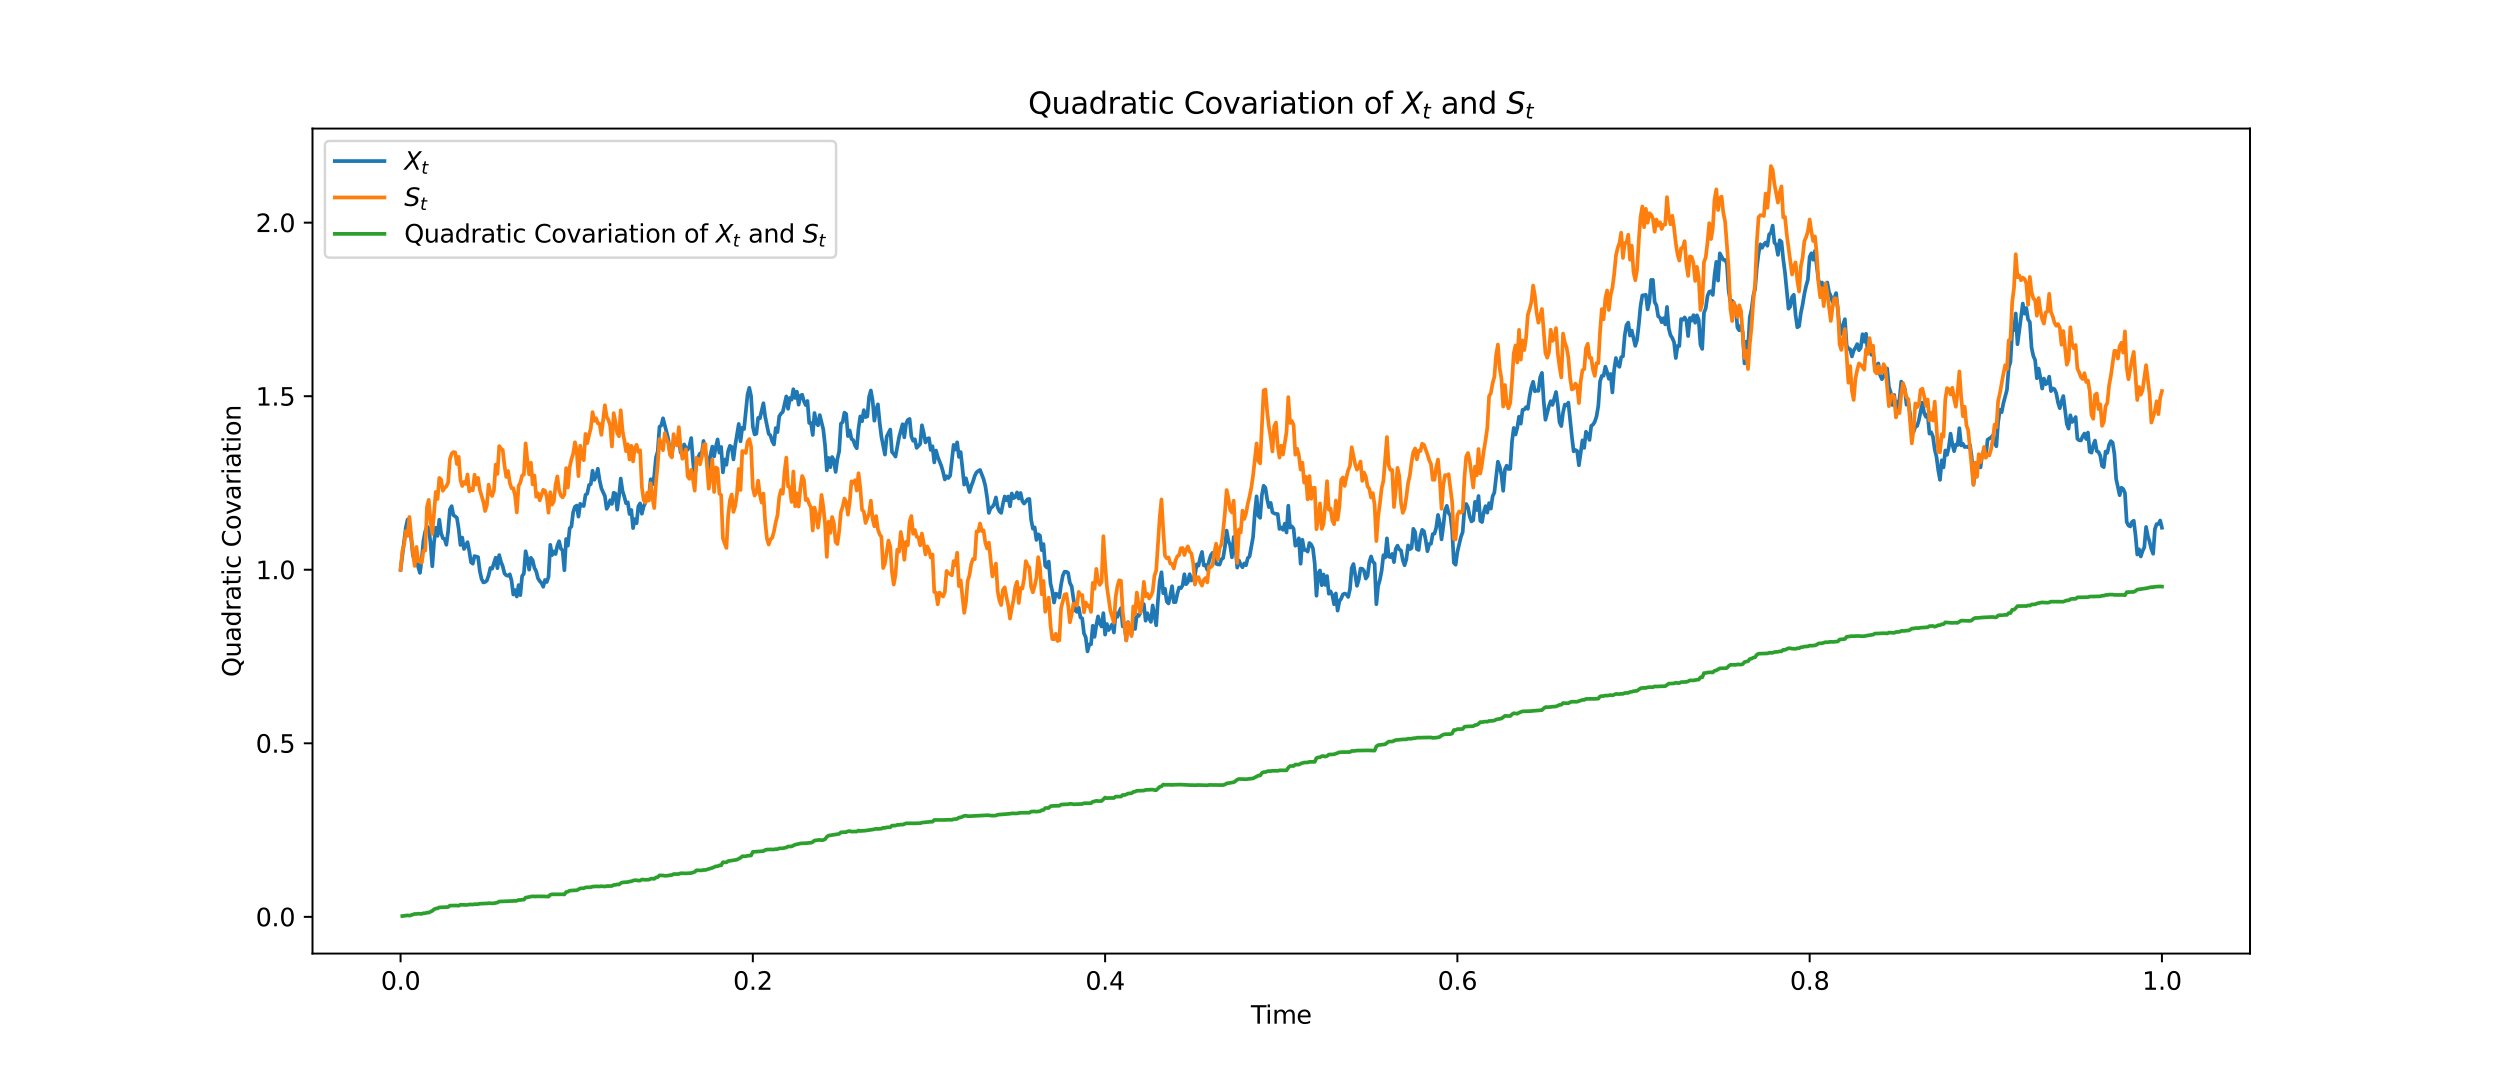 <?xml version="1.0" encoding="utf-8" standalone="no"?>
<!DOCTYPE svg PUBLIC "-//W3C//DTD SVG 1.1//EN"
  "http://www.w3.org/Graphics/SVG/1.1/DTD/svg11.dtd">
<svg xmlns:xlink="http://www.w3.org/1999/xlink" width="1008pt" height="432pt" viewBox="0 0 1008 432" xmlns="http://www.w3.org/2000/svg" version="1.1">
 <defs>
  <style type="text/css">*{stroke-linejoin: round; stroke-linecap: butt}</style>
 </defs>
 <g id="figure_1">
  <g id="patch_1">
   <path d="M 0 432 
L 1008 432 
L 1008 0 
L 0 0 
z
" style="fill: #ffffff"/>
  </g>
  <g id="axes_1">
   <g id="patch_2">
    <path d="M 126 384.48 
L 907.2 384.48 
L 907.2 51.84 
L 126 51.84 
z
" style="fill: #ffffff"/>
   </g>
   <g id="matplotlib.axis_1">
    <g id="xtick_1">
     <g id="line2d_1">
      <defs>
       <path id="m430f41f6df" d="M 0 0 
L 0 3.5 
" style="stroke: #000000; stroke-width: 0.8"/>
      </defs>
      <g>
       <use xlink:href="#m430f41f6df" x="161.509" y="384.48" style="stroke: #000000; stroke-width: 0.8"/>
      </g>
     </g>
     <g id="text_1">
      <!-- 0.0 -->
      <g transform="translate(153.558 399.078)scale(0.1 -0.1)">
       <defs>
        <path id="DejaVuSans-30" d="M 2034 4250 
Q 1547 4250 1301 3770 
Q 1056 3291 1056 2328 
Q 1056 1369 1301 889 
Q 1547 409 2034 409 
Q 2525 409 2770 889 
Q 3016 1369 3016 2328 
Q 3016 3291 2770 3770 
Q 2525 4250 2034 4250 
z
M 2034 4750 
Q 2819 4750 3233 4129 
Q 3647 3509 3647 2328 
Q 3647 1150 3233 529 
Q 2819 -91 2034 -91 
Q 1250 -91 836 529 
Q 422 1150 422 2328 
Q 422 3509 836 4129 
Q 1250 4750 2034 4750 
z
" transform="scale(0.016)"/>
        <path id="DejaVuSans-2e" d="M 684 794 
L 1344 794 
L 1344 0 
L 684 0 
L 684 794 
z
" transform="scale(0.016)"/>
       </defs>
       <use xlink:href="#DejaVuSans-30"/>
       <use xlink:href="#DejaVuSans-2e" x="63.623"/>
       <use xlink:href="#DejaVuSans-30" x="95.41"/>
      </g>
     </g>
    </g>
    <g id="xtick_2">
     <g id="line2d_2">
      <g>
       <use xlink:href="#m430f41f6df" x="303.545" y="384.48" style="stroke: #000000; stroke-width: 0.8"/>
      </g>
     </g>
     <g id="text_2">
      <!-- 0.2 -->
      <g transform="translate(295.594 399.078)scale(0.1 -0.1)">
       <defs>
        <path id="DejaVuSans-32" d="M 1228 531 
L 3431 531 
L 3431 0 
L 469 0 
L 469 531 
Q 828 903 1448 1529 
Q 2069 2156 2228 2338 
Q 2531 2678 2651 2914 
Q 2772 3150 2772 3378 
Q 2772 3750 2511 3984 
Q 2250 4219 1831 4219 
Q 1534 4219 1204 4116 
Q 875 4013 500 3803 
L 500 4441 
Q 881 4594 1212 4672 
Q 1544 4750 1819 4750 
Q 2544 4750 2975 4387 
Q 3406 4025 3406 3419 
Q 3406 3131 3298 2873 
Q 3191 2616 2906 2266 
Q 2828 2175 2409 1742 
Q 1991 1309 1228 531 
z
" transform="scale(0.016)"/>
       </defs>
       <use xlink:href="#DejaVuSans-30"/>
       <use xlink:href="#DejaVuSans-2e" x="63.623"/>
       <use xlink:href="#DejaVuSans-32" x="95.41"/>
      </g>
     </g>
    </g>
    <g id="xtick_3">
     <g id="line2d_3">
      <g>
       <use xlink:href="#m430f41f6df" x="445.582" y="384.48" style="stroke: #000000; stroke-width: 0.8"/>
      </g>
     </g>
     <g id="text_3">
      <!-- 0.4 -->
      <g transform="translate(437.63 399.078)scale(0.1 -0.1)">
       <defs>
        <path id="DejaVuSans-34" d="M 2419 4116 
L 825 1625 
L 2419 1625 
L 2419 4116 
z
M 2253 4666 
L 3047 4666 
L 3047 1625 
L 3713 1625 
L 3713 1100 
L 3047 1100 
L 3047 0 
L 2419 0 
L 2419 1100 
L 313 1100 
L 313 1709 
L 2253 4666 
z
" transform="scale(0.016)"/>
       </defs>
       <use xlink:href="#DejaVuSans-30"/>
       <use xlink:href="#DejaVuSans-2e" x="63.623"/>
       <use xlink:href="#DejaVuSans-34" x="95.41"/>
      </g>
     </g>
    </g>
    <g id="xtick_4">
     <g id="line2d_4">
      <g>
       <use xlink:href="#m430f41f6df" x="587.618" y="384.48" style="stroke: #000000; stroke-width: 0.8"/>
      </g>
     </g>
     <g id="text_4">
      <!-- 0.6 -->
      <g transform="translate(579.667 399.078)scale(0.1 -0.1)">
       <defs>
        <path id="DejaVuSans-36" d="M 2113 2584 
Q 1688 2584 1439 2293 
Q 1191 2003 1191 1497 
Q 1191 994 1439 701 
Q 1688 409 2113 409 
Q 2538 409 2786 701 
Q 3034 994 3034 1497 
Q 3034 2003 2786 2293 
Q 2538 2584 2113 2584 
z
M 3366 4563 
L 3366 3988 
Q 3128 4100 2886 4159 
Q 2644 4219 2406 4219 
Q 1781 4219 1451 3797 
Q 1122 3375 1075 2522 
Q 1259 2794 1537 2939 
Q 1816 3084 2150 3084 
Q 2853 3084 3261 2657 
Q 3669 2231 3669 1497 
Q 3669 778 3244 343 
Q 2819 -91 2113 -91 
Q 1303 -91 875 529 
Q 447 1150 447 2328 
Q 447 3434 972 4092 
Q 1497 4750 2381 4750 
Q 2619 4750 2861 4703 
Q 3103 4656 3366 4563 
z
" transform="scale(0.016)"/>
       </defs>
       <use xlink:href="#DejaVuSans-30"/>
       <use xlink:href="#DejaVuSans-2e" x="63.623"/>
       <use xlink:href="#DejaVuSans-36" x="95.41"/>
      </g>
     </g>
    </g>
    <g id="xtick_5">
     <g id="line2d_5">
      <g>
       <use xlink:href="#m430f41f6df" x="729.655" y="384.48" style="stroke: #000000; stroke-width: 0.8"/>
      </g>
     </g>
     <g id="text_5">
      <!-- 0.8 -->
      <g transform="translate(721.703 399.078)scale(0.1 -0.1)">
       <defs>
        <path id="DejaVuSans-38" d="M 2034 2216 
Q 1584 2216 1326 1975 
Q 1069 1734 1069 1313 
Q 1069 891 1326 650 
Q 1584 409 2034 409 
Q 2484 409 2743 651 
Q 3003 894 3003 1313 
Q 3003 1734 2745 1975 
Q 2488 2216 2034 2216 
z
M 1403 2484 
Q 997 2584 770 2862 
Q 544 3141 544 3541 
Q 544 4100 942 4425 
Q 1341 4750 2034 4750 
Q 2731 4750 3128 4425 
Q 3525 4100 3525 3541 
Q 3525 3141 3298 2862 
Q 3072 2584 2669 2484 
Q 3125 2378 3379 2068 
Q 3634 1759 3634 1313 
Q 3634 634 3220 271 
Q 2806 -91 2034 -91 
Q 1263 -91 848 271 
Q 434 634 434 1313 
Q 434 1759 690 2068 
Q 947 2378 1403 2484 
z
M 1172 3481 
Q 1172 3119 1398 2916 
Q 1625 2713 2034 2713 
Q 2441 2713 2670 2916 
Q 2900 3119 2900 3481 
Q 2900 3844 2670 4047 
Q 2441 4250 2034 4250 
Q 1625 4250 1398 4047 
Q 1172 3844 1172 3481 
z
" transform="scale(0.016)"/>
       </defs>
       <use xlink:href="#DejaVuSans-30"/>
       <use xlink:href="#DejaVuSans-2e" x="63.623"/>
       <use xlink:href="#DejaVuSans-38" x="95.41"/>
      </g>
     </g>
    </g>
    <g id="xtick_6">
     <g id="line2d_6">
      <g>
       <use xlink:href="#m430f41f6df" x="871.691" y="384.48" style="stroke: #000000; stroke-width: 0.8"/>
      </g>
     </g>
     <g id="text_6">
      <!-- 1.0 -->
      <g transform="translate(863.739 399.078)scale(0.1 -0.1)">
       <defs>
        <path id="DejaVuSans-31" d="M 794 531 
L 1825 531 
L 1825 4091 
L 703 3866 
L 703 4441 
L 1819 4666 
L 2450 4666 
L 2450 531 
L 3481 531 
L 3481 0 
L 794 0 
L 794 531 
z
" transform="scale(0.016)"/>
       </defs>
       <use xlink:href="#DejaVuSans-31"/>
       <use xlink:href="#DejaVuSans-2e" x="63.623"/>
       <use xlink:href="#DejaVuSans-30" x="95.41"/>
      </g>
     </g>
    </g>
    <g id="text_7">
     <!-- Time -->
     <g transform="translate(504.366 412.757)scale(0.1 -0.1)">
      <defs>
       <path id="DejaVuSans-54" d="M -19 4666 
L 3928 4666 
L 3928 4134 
L 2272 4134 
L 2272 0 
L 1638 0 
L 1638 4134 
L -19 4134 
L -19 4666 
z
" transform="scale(0.016)"/>
       <path id="DejaVuSans-69" d="M 603 3500 
L 1178 3500 
L 1178 0 
L 603 0 
L 603 3500 
z
M 603 4863 
L 1178 4863 
L 1178 4134 
L 603 4134 
L 603 4863 
z
" transform="scale(0.016)"/>
       <path id="DejaVuSans-6d" d="M 3328 2828 
Q 3544 3216 3844 3400 
Q 4144 3584 4550 3584 
Q 5097 3584 5394 3201 
Q 5691 2819 5691 2113 
L 5691 0 
L 5113 0 
L 5113 2094 
Q 5113 2597 4934 2840 
Q 4756 3084 4391 3084 
Q 3944 3084 3684 2787 
Q 3425 2491 3425 1978 
L 3425 0 
L 2847 0 
L 2847 2094 
Q 2847 2600 2669 2842 
Q 2491 3084 2119 3084 
Q 1678 3084 1418 2786 
Q 1159 2488 1159 1978 
L 1159 0 
L 581 0 
L 581 3500 
L 1159 3500 
L 1159 2956 
Q 1356 3278 1631 3431 
Q 1906 3584 2284 3584 
Q 2666 3584 2933 3390 
Q 3200 3197 3328 2828 
z
" transform="scale(0.016)"/>
       <path id="DejaVuSans-65" d="M 3597 1894 
L 3597 1613 
L 953 1613 
Q 991 1019 1311 708 
Q 1631 397 2203 397 
Q 2534 397 2845 478 
Q 3156 559 3463 722 
L 3463 178 
Q 3153 47 2828 -22 
Q 2503 -91 2169 -91 
Q 1331 -91 842 396 
Q 353 884 353 1716 
Q 353 2575 817 3079 
Q 1281 3584 2069 3584 
Q 2775 3584 3186 3129 
Q 3597 2675 3597 1894 
z
M 3022 2063 
Q 3016 2534 2758 2815 
Q 2500 3097 2075 3097 
Q 1594 3097 1305 2825 
Q 1016 2553 972 2059 
L 3022 2063 
z
" transform="scale(0.016)"/>
      </defs>
      <use xlink:href="#DejaVuSans-54"/>
      <use xlink:href="#DejaVuSans-69" x="57.959"/>
      <use xlink:href="#DejaVuSans-6d" x="85.742"/>
      <use xlink:href="#DejaVuSans-65" x="183.154"/>
     </g>
    </g>
   </g>
   <g id="matplotlib.axis_2">
    <g id="ytick_1">
     <g id="line2d_7">
      <defs>
       <path id="m50caf164d2" d="M 0 0 
L -3.5 0 
" style="stroke: #000000; stroke-width: 0.8"/>
      </defs>
      <g>
       <use xlink:href="#m50caf164d2" x="126" y="369.675" style="stroke: #000000; stroke-width: 0.8"/>
      </g>
     </g>
     <g id="text_8">
      <!-- 0.0 -->
      <g transform="translate(103.097 373.474)scale(0.1 -0.1)">
       <use xlink:href="#DejaVuSans-30"/>
       <use xlink:href="#DejaVuSans-2e" x="63.623"/>
       <use xlink:href="#DejaVuSans-30" x="95.41"/>
      </g>
     </g>
    </g>
    <g id="ytick_2">
     <g id="line2d_8">
      <g>
       <use xlink:href="#m50caf164d2" x="126" y="299.699" style="stroke: #000000; stroke-width: 0.8"/>
      </g>
     </g>
     <g id="text_9">
      <!-- 0.5 -->
      <g transform="translate(103.097 303.498)scale(0.1 -0.1)">
       <defs>
        <path id="DejaVuSans-35" d="M 691 4666 
L 3169 4666 
L 3169 4134 
L 1269 4134 
L 1269 2991 
Q 1406 3038 1543 3061 
Q 1681 3084 1819 3084 
Q 2600 3084 3056 2656 
Q 3513 2228 3513 1497 
Q 3513 744 3044 326 
Q 2575 -91 1722 -91 
Q 1428 -91 1123 -41 
Q 819 9 494 109 
L 494 744 
Q 775 591 1075 516 
Q 1375 441 1709 441 
Q 2250 441 2565 725 
Q 2881 1009 2881 1497 
Q 2881 1984 2565 2268 
Q 2250 2553 1709 2553 
Q 1456 2553 1204 2497 
Q 953 2441 691 2322 
L 691 4666 
z
" transform="scale(0.016)"/>
       </defs>
       <use xlink:href="#DejaVuSans-30"/>
       <use xlink:href="#DejaVuSans-2e" x="63.623"/>
       <use xlink:href="#DejaVuSans-35" x="95.41"/>
      </g>
     </g>
    </g>
    <g id="ytick_3">
     <g id="line2d_9">
      <g>
       <use xlink:href="#m50caf164d2" x="126" y="229.723" style="stroke: #000000; stroke-width: 0.8"/>
      </g>
     </g>
     <g id="text_10">
      <!-- 1.0 -->
      <g transform="translate(103.097 233.522)scale(0.1 -0.1)">
       <use xlink:href="#DejaVuSans-31"/>
       <use xlink:href="#DejaVuSans-2e" x="63.623"/>
       <use xlink:href="#DejaVuSans-30" x="95.41"/>
      </g>
     </g>
    </g>
    <g id="ytick_4">
     <g id="line2d_10">
      <g>
       <use xlink:href="#m50caf164d2" x="126" y="159.747" style="stroke: #000000; stroke-width: 0.8"/>
      </g>
     </g>
     <g id="text_11">
      <!-- 1.5 -->
      <g transform="translate(103.097 163.546)scale(0.1 -0.1)">
       <use xlink:href="#DejaVuSans-31"/>
       <use xlink:href="#DejaVuSans-2e" x="63.623"/>
       <use xlink:href="#DejaVuSans-35" x="95.41"/>
      </g>
     </g>
    </g>
    <g id="ytick_5">
     <g id="line2d_11">
      <g>
       <use xlink:href="#m50caf164d2" x="126" y="89.771" style="stroke: #000000; stroke-width: 0.8"/>
      </g>
     </g>
     <g id="text_12">
      <!-- 2.0 -->
      <g transform="translate(103.097 93.57)scale(0.1 -0.1)">
       <use xlink:href="#DejaVuSans-32"/>
       <use xlink:href="#DejaVuSans-2e" x="63.623"/>
       <use xlink:href="#DejaVuSans-30" x="95.41"/>
      </g>
     </g>
    </g>
    <g id="text_13">
     <!-- Quadratic Covariation -->
     <g transform="translate(97.017 272.97)rotate(-90)scale(0.1 -0.1)">
      <defs>
       <path id="DejaVuSans-51" d="M 2522 4238 
Q 1834 4238 1429 3725 
Q 1025 3213 1025 2328 
Q 1025 1447 1429 934 
Q 1834 422 2522 422 
Q 3209 422 3611 934 
Q 4013 1447 4013 2328 
Q 4013 3213 3611 3725 
Q 3209 4238 2522 4238 
z
M 3406 84 
L 4238 -825 
L 3475 -825 
L 2784 -78 
Q 2681 -84 2626 -87 
Q 2572 -91 2522 -91 
Q 1538 -91 948 567 
Q 359 1225 359 2328 
Q 359 3434 948 4092 
Q 1538 4750 2522 4750 
Q 3503 4750 4090 4092 
Q 4678 3434 4678 2328 
Q 4678 1516 4351 937 
Q 4025 359 3406 84 
z
" transform="scale(0.016)"/>
       <path id="DejaVuSans-75" d="M 544 1381 
L 544 3500 
L 1119 3500 
L 1119 1403 
Q 1119 906 1312 657 
Q 1506 409 1894 409 
Q 2359 409 2629 706 
Q 2900 1003 2900 1516 
L 2900 3500 
L 3475 3500 
L 3475 0 
L 2900 0 
L 2900 538 
Q 2691 219 2414 64 
Q 2138 -91 1772 -91 
Q 1169 -91 856 284 
Q 544 659 544 1381 
z
M 1991 3584 
L 1991 3584 
z
" transform="scale(0.016)"/>
       <path id="DejaVuSans-61" d="M 2194 1759 
Q 1497 1759 1228 1600 
Q 959 1441 959 1056 
Q 959 750 1161 570 
Q 1363 391 1709 391 
Q 2188 391 2477 730 
Q 2766 1069 2766 1631 
L 2766 1759 
L 2194 1759 
z
M 3341 1997 
L 3341 0 
L 2766 0 
L 2766 531 
Q 2569 213 2275 61 
Q 1981 -91 1556 -91 
Q 1019 -91 701 211 
Q 384 513 384 1019 
Q 384 1609 779 1909 
Q 1175 2209 1959 2209 
L 2766 2209 
L 2766 2266 
Q 2766 2663 2505 2880 
Q 2244 3097 1772 3097 
Q 1472 3097 1187 3025 
Q 903 2953 641 2809 
L 641 3341 
Q 956 3463 1253 3523 
Q 1550 3584 1831 3584 
Q 2591 3584 2966 3190 
Q 3341 2797 3341 1997 
z
" transform="scale(0.016)"/>
       <path id="DejaVuSans-64" d="M 2906 2969 
L 2906 4863 
L 3481 4863 
L 3481 0 
L 2906 0 
L 2906 525 
Q 2725 213 2448 61 
Q 2172 -91 1784 -91 
Q 1150 -91 751 415 
Q 353 922 353 1747 
Q 353 2572 751 3078 
Q 1150 3584 1784 3584 
Q 2172 3584 2448 3432 
Q 2725 3281 2906 2969 
z
M 947 1747 
Q 947 1113 1208 752 
Q 1469 391 1925 391 
Q 2381 391 2643 752 
Q 2906 1113 2906 1747 
Q 2906 2381 2643 2742 
Q 2381 3103 1925 3103 
Q 1469 3103 1208 2742 
Q 947 2381 947 1747 
z
" transform="scale(0.016)"/>
       <path id="DejaVuSans-72" d="M 2631 2963 
Q 2534 3019 2420 3045 
Q 2306 3072 2169 3072 
Q 1681 3072 1420 2755 
Q 1159 2438 1159 1844 
L 1159 0 
L 581 0 
L 581 3500 
L 1159 3500 
L 1159 2956 
Q 1341 3275 1631 3429 
Q 1922 3584 2338 3584 
Q 2397 3584 2469 3576 
Q 2541 3569 2628 3553 
L 2631 2963 
z
" transform="scale(0.016)"/>
       <path id="DejaVuSans-74" d="M 1172 4494 
L 1172 3500 
L 2356 3500 
L 2356 3053 
L 1172 3053 
L 1172 1153 
Q 1172 725 1289 603 
Q 1406 481 1766 481 
L 2356 481 
L 2356 0 
L 1766 0 
Q 1100 0 847 248 
Q 594 497 594 1153 
L 594 3053 
L 172 3053 
L 172 3500 
L 594 3500 
L 594 4494 
L 1172 4494 
z
" transform="scale(0.016)"/>
       <path id="DejaVuSans-63" d="M 3122 3366 
L 3122 2828 
Q 2878 2963 2633 3030 
Q 2388 3097 2138 3097 
Q 1578 3097 1268 2742 
Q 959 2388 959 1747 
Q 959 1106 1268 751 
Q 1578 397 2138 397 
Q 2388 397 2633 464 
Q 2878 531 3122 666 
L 3122 134 
Q 2881 22 2623 -34 
Q 2366 -91 2075 -91 
Q 1284 -91 818 406 
Q 353 903 353 1747 
Q 353 2603 823 3093 
Q 1294 3584 2113 3584 
Q 2378 3584 2631 3529 
Q 2884 3475 3122 3366 
z
" transform="scale(0.016)"/>
       <path id="DejaVuSans-20" transform="scale(0.016)"/>
       <path id="DejaVuSans-43" d="M 4122 4306 
L 4122 3641 
Q 3803 3938 3442 4084 
Q 3081 4231 2675 4231 
Q 1875 4231 1450 3742 
Q 1025 3253 1025 2328 
Q 1025 1406 1450 917 
Q 1875 428 2675 428 
Q 3081 428 3442 575 
Q 3803 722 4122 1019 
L 4122 359 
Q 3791 134 3420 21 
Q 3050 -91 2638 -91 
Q 1578 -91 968 557 
Q 359 1206 359 2328 
Q 359 3453 968 4101 
Q 1578 4750 2638 4750 
Q 3056 4750 3426 4639 
Q 3797 4528 4122 4306 
z
" transform="scale(0.016)"/>
       <path id="DejaVuSans-6f" d="M 1959 3097 
Q 1497 3097 1228 2736 
Q 959 2375 959 1747 
Q 959 1119 1226 758 
Q 1494 397 1959 397 
Q 2419 397 2687 759 
Q 2956 1122 2956 1747 
Q 2956 2369 2687 2733 
Q 2419 3097 1959 3097 
z
M 1959 3584 
Q 2709 3584 3137 3096 
Q 3566 2609 3566 1747 
Q 3566 888 3137 398 
Q 2709 -91 1959 -91 
Q 1206 -91 779 398 
Q 353 888 353 1747 
Q 353 2609 779 3096 
Q 1206 3584 1959 3584 
z
" transform="scale(0.016)"/>
       <path id="DejaVuSans-76" d="M 191 3500 
L 800 3500 
L 1894 563 
L 2988 3500 
L 3597 3500 
L 2284 0 
L 1503 0 
L 191 3500 
z
" transform="scale(0.016)"/>
       <path id="DejaVuSans-6e" d="M 3513 2113 
L 3513 0 
L 2938 0 
L 2938 2094 
Q 2938 2591 2744 2837 
Q 2550 3084 2163 3084 
Q 1697 3084 1428 2787 
Q 1159 2491 1159 1978 
L 1159 0 
L 581 0 
L 581 3500 
L 1159 3500 
L 1159 2956 
Q 1366 3272 1645 3428 
Q 1925 3584 2291 3584 
Q 2894 3584 3203 3211 
Q 3513 2838 3513 2113 
z
" transform="scale(0.016)"/>
      </defs>
      <use xlink:href="#DejaVuSans-51"/>
      <use xlink:href="#DejaVuSans-75" x="78.711"/>
      <use xlink:href="#DejaVuSans-61" x="142.09"/>
      <use xlink:href="#DejaVuSans-64" x="203.369"/>
      <use xlink:href="#DejaVuSans-72" x="266.846"/>
      <use xlink:href="#DejaVuSans-61" x="307.959"/>
      <use xlink:href="#DejaVuSans-74" x="369.238"/>
      <use xlink:href="#DejaVuSans-69" x="408.447"/>
      <use xlink:href="#DejaVuSans-63" x="436.23"/>
      <use xlink:href="#DejaVuSans-20" x="491.211"/>
      <use xlink:href="#DejaVuSans-43" x="522.998"/>
      <use xlink:href="#DejaVuSans-6f" x="592.822"/>
      <use xlink:href="#DejaVuSans-76" x="654.004"/>
      <use xlink:href="#DejaVuSans-61" x="713.184"/>
      <use xlink:href="#DejaVuSans-72" x="774.463"/>
      <use xlink:href="#DejaVuSans-69" x="815.576"/>
      <use xlink:href="#DejaVuSans-61" x="843.359"/>
      <use xlink:href="#DejaVuSans-74" x="904.639"/>
      <use xlink:href="#DejaVuSans-69" x="943.848"/>
      <use xlink:href="#DejaVuSans-6f" x="971.631"/>
      <use xlink:href="#DejaVuSans-6e" x="1032.812"/>
     </g>
    </g>
   </g>
   <g id="line2d_12">
    <path d="M 161.509 229.723 
L 163.64 212.584 
L 164.35 209.488 
L 165.06 211.82 
L 165.77 216.853 
L 166.48 223.924 
L 167.191 226.006 
L 167.901 226.212 
L 169.321 230.986 
L 170.031 225.493 
L 170.741 217.928 
L 171.452 214.307 
L 172.162 212.241 
L 172.872 213.015 
L 173.582 219.009 
L 174.292 228.327 
L 175.003 218.731 
L 175.713 212.781 
L 176.423 216.034 
L 177.133 209.56 
L 177.843 214.871 
L 178.553 216.987 
L 179.264 217.333 
L 179.974 219.65 
L 180.684 214.137 
L 181.394 205.416 
L 182.104 204.094 
L 182.815 207.713 
L 183.525 208.176 
L 184.235 208.809 
L 184.945 213.294 
L 185.655 219.718 
L 186.365 216.749 
L 187.076 221.348 
L 187.786 220.09 
L 188.496 218.597 
L 189.206 222.205 
L 189.916 226.694 
L 190.627 227.278 
L 191.337 224.21 
L 192.757 224.638 
L 193.467 230.263 
L 194.177 233.471 
L 194.888 234.823 
L 195.598 234.668 
L 196.308 234.058 
L 197.018 231.978 
L 197.728 229.019 
L 198.439 229.292 
L 199.859 224.861 
L 200.569 229.102 
L 201.279 223.809 
L 201.989 226.522 
L 202.7 228.324 
L 203.41 231.224 
L 204.12 231.96 
L 204.83 232.158 
L 205.54 231.561 
L 206.251 234.071 
L 206.961 239.715 
L 207.671 237.897 
L 208.381 240.517 
L 209.091 235.917 
L 209.801 239.954 
L 210.512 232.297 
L 211.222 231.249 
L 211.932 222.27 
L 212.642 225.339 
L 213.352 229.69 
L 214.063 224.914 
L 214.773 225.926 
L 215.483 228.989 
L 216.193 230.304 
L 216.903 233.167 
L 217.613 234.296 
L 218.324 235.051 
L 219.034 236.58 
L 219.744 233.846 
L 220.454 234.679 
L 221.164 232.589 
L 221.875 219.682 
L 222.585 223.83 
L 223.295 222.322 
L 224.005 223.381 
L 224.715 220.056 
L 225.425 218.228 
L 226.136 221.204 
L 226.846 221.947 
L 227.556 229.928 
L 228.266 217.326 
L 228.976 220.014 
L 229.687 213.001 
L 230.397 212.278 
L 231.107 206.452 
L 231.817 204.326 
L 232.527 203.84 
L 233.237 208.295 
L 233.948 203.143 
L 234.658 203.867 
L 235.368 204.001 
L 236.078 199.531 
L 236.788 199.03 
L 237.499 195.572 
L 238.209 195.217 
L 238.919 189.804 
L 239.629 193.455 
L 240.339 191.984 
L 241.049 189 
L 241.76 193.674 
L 242.47 196.886 
L 243.89 200.015 
L 244.6 205.149 
L 245.311 203.897 
L 246.021 201.701 
L 246.731 203.18 
L 247.441 198.681 
L 248.151 199.017 
L 248.861 205.495 
L 249.572 200.28 
L 250.282 192.946 
L 250.992 197.916 
L 251.702 200.184 
L 252.412 202.883 
L 253.123 202.533 
L 253.833 207.258 
L 254.543 205.627 
L 255.253 212.932 
L 255.963 209.284 
L 256.673 210.948 
L 257.384 204.191 
L 258.094 202.974 
L 258.804 207.136 
L 259.514 204.239 
L 260.224 202.629 
L 260.935 200.623 
L 261.645 200.157 
L 262.355 193.246 
L 263.065 195.329 
L 263.775 191.962 
L 264.485 184.37 
L 265.196 182.051 
L 265.906 172.088 
L 266.616 171.533 
L 267.326 168.664 
L 268.747 174.182 
L 269.457 177.111 
L 270.167 182.855 
L 270.877 183.932 
L 271.587 177.828 
L 272.297 177.616 
L 273.008 177.6 
L 273.718 177.146 
L 274.428 182.471 
L 275.138 181.562 
L 275.848 179.192 
L 276.559 180.688 
L 277.269 181.348 
L 277.979 179.808 
L 278.689 176.626 
L 279.399 185.853 
L 280.109 192.944 
L 280.82 186.277 
L 281.53 184.294 
L 282.24 182.846 
L 282.95 182.823 
L 283.66 177.792 
L 284.371 181.907 
L 285.081 185.075 
L 285.791 189.359 
L 286.501 183.284 
L 287.211 180.074 
L 287.921 184.04 
L 288.632 180.162 
L 289.342 177.176 
L 290.052 182.498 
L 290.762 180.226 
L 291.472 190.451 
L 292.183 185.283 
L 292.893 187.39 
L 293.603 181.877 
L 294.313 179.765 
L 295.023 180.216 
L 295.733 185.242 
L 296.444 179.525 
L 297.864 170.942 
L 298.574 177.928 
L 299.284 172.429 
L 299.995 172.985 
L 301.415 159.035 
L 302.125 156.382 
L 302.835 159.751 
L 303.545 172.027 
L 304.256 175.14 
L 304.966 174.881 
L 305.676 168.492 
L 306.386 168.659 
L 307.807 162.584 
L 308.517 167.988 
L 309.937 174.916 
L 310.647 175.6 
L 311.357 177.971 
L 312.068 179.193 
L 312.778 172.6 
L 313.488 174.218 
L 314.198 167.835 
L 314.908 166.766 
L 315.619 166.087 
L 317.039 159.836 
L 317.749 164.825 
L 318.459 160.469 
L 319.169 161.174 
L 319.88 156.943 
L 320.59 160.463 
L 321.3 157.922 
L 322.01 163.154 
L 322.72 159.519 
L 323.431 159.165 
L 324.141 161.764 
L 324.851 163.324 
L 325.561 161.675 
L 326.271 170.538 
L 326.981 170.509 
L 327.692 175.375 
L 328.402 166.537 
L 329.112 170.479 
L 329.822 171.474 
L 330.532 167.369 
L 331.953 173.16 
L 332.663 179.582 
L 333.373 189.673 
L 334.083 184.634 
L 334.793 188.366 
L 335.504 184.271 
L 336.214 185.558 
L 336.924 190.281 
L 337.634 185.104 
L 338.344 182.004 
L 339.055 170.836 
L 339.765 170.202 
L 340.475 166.384 
L 341.185 166.927 
L 341.895 175.818 
L 342.605 173.562 
L 343.316 177.007 
L 344.026 177.452 
L 344.736 179.6 
L 345.446 180.731 
L 346.156 172.752 
L 346.867 167.904 
L 347.577 169.851 
L 348.287 165.386 
L 348.997 168.166 
L 349.707 167.899 
L 350.417 160.033 
L 351.128 157.446 
L 351.838 161.453 
L 352.548 169.615 
L 353.258 165.086 
L 353.968 163.037 
L 354.679 170.404 
L 355.389 176.077 
L 356.809 183.28 
L 357.519 176.015 
L 358.94 173.2 
L 359.65 182.261 
L 360.36 183.057 
L 361.07 184.096 
L 362.491 176.304 
L 363.911 171.057 
L 364.621 176.322 
L 365.331 170.861 
L 366.041 169.299 
L 366.752 168.92 
L 367.462 175.991 
L 368.172 177.723 
L 368.882 177.125 
L 369.592 180.586 
L 371.013 179.027 
L 371.723 171.478 
L 372.433 174.496 
L 373.143 178.393 
L 373.853 176.918 
L 374.564 176.672 
L 375.274 181.406 
L 375.984 179.949 
L 376.694 186.441 
L 377.404 181.67 
L 378.115 184.231 
L 379.535 187.841 
L 380.245 190.291 
L 380.955 193.317 
L 381.665 191.998 
L 382.376 192.738 
L 383.086 191.814 
L 384.506 179.381 
L 385.216 181.27 
L 385.927 178.355 
L 386.637 184.236 
L 387.347 182.285 
L 388.767 195.383 
L 389.477 192.863 
L 390.898 198.365 
L 391.608 195.98 
L 392.318 194.108 
L 393.028 191.83 
L 393.739 190.473 
L 394.449 189.883 
L 395.159 189.49 
L 396.579 193.204 
L 397.289 195.923 
L 398 200.65 
L 398.71 206.815 
L 399.42 204.811 
L 400.13 204.356 
L 400.84 203.261 
L 401.551 200.579 
L 402.261 204.598 
L 402.971 206.141 
L 403.681 206.788 
L 404.391 203.059 
L 405.101 200.171 
L 405.812 201.72 
L 406.522 200.175 
L 407.232 204.148 
L 407.942 198.975 
L 408.652 200.852 
L 409.363 200.428 
L 410.073 198.537 
L 410.783 201.014 
L 411.493 198.785 
L 412.203 202.051 
L 412.913 203.033 
L 414.334 201.294 
L 415.044 201.186 
L 415.754 209.53 
L 416.464 213.17 
L 417.175 212.632 
L 417.885 217.694 
L 418.595 215.419 
L 419.305 215.954 
L 420.015 221.815 
L 420.725 219.383 
L 421.436 228.128 
L 422.146 228.846 
L 422.856 226.427 
L 423.566 235.262 
L 424.276 238.279 
L 424.987 242.95 
L 425.697 239.358 
L 426.407 239.611 
L 427.117 240.902 
L 427.827 235.75 
L 428.537 232.035 
L 429.248 230.511 
L 429.958 230.527 
L 430.668 230.98 
L 431.378 235.022 
L 432.088 236.423 
L 433.509 246.127 
L 434.219 246.7 
L 434.929 244.969 
L 435.639 248.917 
L 436.349 249.316 
L 437.06 255.372 
L 437.77 256.945 
L 438.48 262.642 
L 439.19 259.849 
L 439.9 259.779 
L 440.611 252.305 
L 441.321 256.762 
L 442.031 252.082 
L 442.741 248.539 
L 443.451 251.429 
L 444.161 252.612 
L 444.872 247.226 
L 445.582 255.878 
L 446.292 251.598 
L 447.002 254.029 
L 448.423 251.721 
L 449.133 255.016 
L 449.843 247.193 
L 450.553 248.685 
L 451.263 246.646 
L 451.973 245.179 
L 452.684 252.562 
L 453.394 251.445 
L 454.104 258.118 
L 454.814 250.807 
L 455.524 253.622 
L 456.235 255.665 
L 456.945 249.225 
L 457.655 253.598 
L 458.365 247.882 
L 459.075 248.371 
L 459.785 247.192 
L 460.496 243.056 
L 461.206 243.649 
L 461.916 250.267 
L 462.626 247.256 
L 463.336 249.322 
L 464.047 250.742 
L 464.757 244.114 
L 466.177 252.11 
L 466.887 242.122 
L 467.597 234.26 
L 468.308 230.746 
L 469.018 239.187 
L 469.728 237.408 
L 470.438 242.565 
L 471.148 243.309 
L 471.859 240.097 
L 472.569 236.356 
L 473.279 242.776 
L 473.989 242.766 
L 474.699 239.409 
L 475.409 236.903 
L 476.12 237.176 
L 476.83 236.005 
L 477.54 231.527 
L 478.25 235.545 
L 478.96 234.667 
L 479.671 231.523 
L 480.381 234.078 
L 481.091 232.801 
L 481.801 232.007 
L 482.511 227.528 
L 483.221 228.086 
L 483.932 224.904 
L 484.642 222.549 
L 485.352 227.939 
L 486.062 227.77 
L 486.772 229.744 
L 487.483 226.2 
L 488.193 223.927 
L 488.903 222.908 
L 489.613 223.328 
L 490.323 227.256 
L 491.033 227.561 
L 491.744 227.628 
L 492.454 225.526 
L 493.164 225.011 
L 493.874 220.608 
L 494.584 213.952 
L 495.295 218.09 
L 496.005 219.878 
L 496.715 224.697 
L 497.425 216.526 
L 498.135 220.802 
L 498.845 228.854 
L 499.556 225.984 
L 500.266 227.726 
L 500.976 228.723 
L 501.686 227.172 
L 502.396 227.901 
L 503.107 225.022 
L 503.817 224.372 
L 505.237 216.543 
L 505.947 206.84 
L 506.657 200.135 
L 507.368 207.979 
L 508.078 208.779 
L 508.788 199.653 
L 509.498 195.851 
L 510.208 196.675 
L 510.919 201.264 
L 511.629 204.465 
L 512.339 202.771 
L 513.049 206.539 
L 513.759 206.989 
L 514.469 207.193 
L 515.18 207.268 
L 515.89 213.26 
L 516.6 212.686 
L 517.31 213.625 
L 518.02 211.147 
L 518.731 214.7 
L 519.441 203.912 
L 520.151 212.727 
L 520.861 212.236 
L 521.571 213.145 
L 522.281 220.023 
L 522.992 219.601 
L 523.702 217.043 
L 524.412 227.296 
L 525.122 217.639 
L 525.832 221.739 
L 526.543 221.749 
L 527.253 222.399 
L 527.963 218.934 
L 528.673 219.579 
L 529.383 221.132 
L 530.093 227.199 
L 530.804 240.191 
L 531.514 231.124 
L 532.224 230.015 
L 532.934 235.952 
L 533.644 231.63 
L 534.355 235.843 
L 535.065 232.289 
L 535.775 239.388 
L 536.485 238.448 
L 537.195 239.985 
L 537.905 243.629 
L 538.616 239.293 
L 539.326 246.203 
L 540.036 242.434 
L 540.746 241.401 
L 541.456 239.657 
L 542.167 239.333 
L 542.877 239.644 
L 543.587 240.693 
L 544.297 237.609 
L 545.007 229.038 
L 545.717 227.426 
L 547.138 236.2 
L 547.848 233.706 
L 548.558 229.249 
L 549.268 229.343 
L 549.979 230.164 
L 550.689 233.271 
L 551.399 232.23 
L 552.109 226.628 
L 552.819 224.368 
L 553.529 226.456 
L 554.24 227.213 
L 554.95 243.618 
L 555.66 236.291 
L 556.37 233.811 
L 557.08 230.111 
L 557.791 223.868 
L 558.501 224.783 
L 559.211 217.06 
L 559.921 224.404 
L 560.631 224.636 
L 561.341 223.344 
L 562.052 226.643 
L 562.762 221.261 
L 563.472 220.013 
L 564.182 221.507 
L 564.892 221.938 
L 565.603 225.821 
L 566.313 227.906 
L 567.023 225.614 
L 567.733 219.909 
L 568.443 221.448 
L 569.153 220.961 
L 569.864 213.217 
L 570.574 214.577 
L 571.284 221.397 
L 571.994 221.754 
L 572.704 216.276 
L 573.415 213.626 
L 574.125 214.184 
L 574.835 217.716 
L 575.545 222.245 
L 576.255 219.343 
L 576.965 219.253 
L 577.676 215.336 
L 578.386 215.141 
L 579.096 212.71 
L 579.806 207.626 
L 580.516 210.912 
L 581.227 217.471 
L 581.937 212.218 
L 582.647 205.704 
L 583.357 203.96 
L 584.067 206.818 
L 584.777 207.821 
L 585.488 213.655 
L 586.198 226.925 
L 586.908 227.689 
L 587.618 222.534 
L 589.039 216.513 
L 589.749 214.557 
L 590.459 205.208 
L 591.169 203.211 
L 591.879 204.575 
L 592.589 208.234 
L 593.3 210.242 
L 594.01 209.732 
L 594.72 202.352 
L 595.43 205.649 
L 596.14 200.006 
L 596.851 209.989 
L 597.561 210.49 
L 598.271 206.357 
L 598.981 204.078 
L 599.691 206.705 
L 600.401 202.878 
L 601.112 205.082 
L 601.822 200.142 
L 602.532 198.551 
L 603.952 186.164 
L 604.663 188.111 
L 605.373 191.329 
L 606.083 197.879 
L 606.793 189.259 
L 607.503 187.768 
L 608.213 189.113 
L 608.924 189.036 
L 609.634 178.063 
L 610.344 172.563 
L 611.054 175.192 
L 611.764 172.453 
L 612.475 168.016 
L 613.185 170.804 
L 613.895 165.244 
L 614.605 165.133 
L 615.315 164.141 
L 616.025 164.84 
L 616.736 159.763 
L 617.446 156.102 
L 618.156 153.935 
L 618.866 157.745 
L 619.576 157.464 
L 620.287 157.603 
L 620.997 152.178 
L 621.707 150.352 
L 622.417 161.676 
L 623.127 169.236 
L 624.548 163.674 
L 625.258 161.743 
L 625.968 163.26 
L 627.388 158.059 
L 628.099 163.266 
L 628.809 170.28 
L 629.519 171.771 
L 630.229 166.249 
L 630.939 163.101 
L 631.649 163.485 
L 632.36 162.325 
L 633.78 176.015 
L 634.49 181.979 
L 635.2 181.424 
L 635.911 181.857 
L 636.621 187.596 
L 638.041 177.559 
L 638.751 180.58 
L 639.461 174.088 
L 640.172 175.207 
L 640.882 177.368 
L 641.592 171.705 
L 642.302 171.2 
L 643.012 170.052 
L 643.723 167.875 
L 644.433 163.718 
L 645.143 153.768 
L 645.853 151.553 
L 646.563 151.509 
L 647.273 147.844 
L 647.984 149.991 
L 648.694 152.718 
L 649.404 150.795 
L 650.114 158.233 
L 650.824 149.125 
L 651.535 144.354 
L 652.245 147.078 
L 652.955 147.9 
L 653.665 144.013 
L 654.375 143.659 
L 655.085 135.253 
L 655.796 131.082 
L 656.506 130.083 
L 657.216 135.306 
L 657.926 133.293 
L 659.347 139.435 
L 660.057 137.015 
L 660.767 130.803 
L 661.477 123.328 
L 662.187 119.102 
L 662.897 119.046 
L 663.608 118.852 
L 664.318 124.741 
L 665.028 121.679 
L 665.738 112.869 
L 666.448 112.837 
L 667.159 121.763 
L 667.869 123.108 
L 668.579 127.522 
L 669.289 128.045 
L 669.999 129.909 
L 670.709 128.299 
L 671.42 130.8 
L 672.13 123.77 
L 672.84 132.43 
L 673.55 135.135 
L 674.26 136.273 
L 674.971 137.949 
L 675.681 144.352 
L 676.391 139.478 
L 677.101 139.514 
L 677.811 128.662 
L 678.521 128.982 
L 679.232 127.979 
L 679.942 129.162 
L 680.652 135.49 
L 681.362 128.195 
L 682.072 129.292 
L 682.783 127.093 
L 683.493 130.131 
L 684.203 127.144 
L 684.913 128.895 
L 685.623 138.981 
L 686.333 140.673 
L 687.044 126.119 
L 687.754 124.296 
L 688.464 119.348 
L 689.174 117.625 
L 689.884 117.428 
L 690.595 118.902 
L 691.305 110.946 
L 692.015 105.588 
L 692.725 113.126 
L 693.435 102.159 
L 694.856 104.769 
L 695.566 104.803 
L 696.276 106.219 
L 696.986 117.19 
L 697.696 121.624 
L 698.407 121.297 
L 699.117 122.233 
L 699.827 124.194 
L 700.537 132.105 
L 701.247 133.159 
L 701.957 131.161 
L 702.668 134.059 
L 703.378 146.518 
L 704.088 137.744 
L 704.798 140.343 
L 705.508 127.981 
L 706.219 124.733 
L 706.929 119.206 
L 707.639 116.538 
L 708.349 107.972 
L 709.059 102.188 
L 709.769 98.519 
L 710.48 99.907 
L 711.19 98.52 
L 711.9 97.804 
L 712.61 99.091 
L 713.32 94.518 
L 714.031 93.901 
L 714.741 90.961 
L 715.451 97.834 
L 716.161 98.674 
L 716.871 102.758 
L 717.581 96.877 
L 718.292 97.533 
L 719.002 104.524 
L 719.712 109.947 
L 721.132 124.458 
L 721.843 123.599 
L 722.553 119.753 
L 723.263 118.847 
L 723.973 126.996 
L 724.683 131.972 
L 725.393 131.492 
L 726.104 126.238 
L 726.814 122.795 
L 727.524 118.482 
L 728.234 115.259 
L 728.944 112.732 
L 729.655 103.545 
L 730.365 102.123 
L 731.075 104.709 
L 731.785 101.176 
L 733.205 112.977 
L 733.916 114.493 
L 734.626 113.918 
L 735.336 118.776 
L 736.046 115.932 
L 736.756 113.906 
L 737.467 117.841 
L 738.177 119.401 
L 738.887 121.742 
L 739.597 120.235 
L 740.307 118.182 
L 741.728 132.073 
L 742.438 134.634 
L 743.148 130.805 
L 743.858 128.701 
L 744.568 139.315 
L 745.279 140.603 
L 745.989 140.814 
L 746.699 143.718 
L 747.409 141.354 
L 748.119 140.195 
L 748.829 138.747 
L 749.54 141.201 
L 750.25 140.226 
L 750.96 134.766 
L 751.67 137.784 
L 752.38 134.587 
L 753.091 141.882 
L 753.801 138.85 
L 754.511 143.017 
L 755.221 141.953 
L 755.931 147.913 
L 756.641 148.018 
L 757.352 146.543 
L 758.062 151.227 
L 758.772 152.881 
L 760.192 150.48 
L 760.903 148.591 
L 761.613 156.018 
L 762.323 158.209 
L 763.033 163.281 
L 763.743 159.242 
L 764.453 165.271 
L 765.164 162.328 
L 765.874 161.141 
L 766.584 153.86 
L 767.294 154.928 
L 768.004 156.723 
L 768.715 163.189 
L 769.425 162.037 
L 770.135 166.831 
L 770.845 174.822 
L 771.555 174.153 
L 772.265 172.025 
L 772.976 171.757 
L 773.686 169.479 
L 775.106 162.339 
L 775.816 166.499 
L 776.527 168.069 
L 777.237 167.018 
L 777.947 174.826 
L 778.657 174.285 
L 779.367 176.071 
L 780.077 181.208 
L 780.788 184.114 
L 781.498 189.554 
L 782.208 193.476 
L 782.918 185.592 
L 783.628 188.449 
L 784.339 181.639 
L 785.049 183.396 
L 785.759 180.341 
L 786.469 174.842 
L 787.179 179.021 
L 787.889 181.902 
L 788.6 179.241 
L 789.31 179.45 
L 790.02 172.66 
L 790.73 179.585 
L 791.44 178.933 
L 792.151 180.244 
L 792.861 180.111 
L 793.571 180.339 
L 794.281 179.371 
L 794.991 184.302 
L 795.701 195.299 
L 796.412 189.964 
L 797.122 189.375 
L 797.832 187.979 
L 798.542 188.426 
L 799.252 183.066 
L 799.963 181.838 
L 800.673 184.307 
L 801.383 177.31 
L 802.093 176.797 
L 802.803 176.438 
L 803.513 175.511 
L 804.224 178.673 
L 804.934 179.928 
L 805.644 170.246 
L 806.354 165.221 
L 807.064 166.202 
L 807.775 162.572 
L 809.195 157.233 
L 809.905 148.341 
L 810.615 145.894 
L 811.325 133.365 
L 812.036 133.11 
L 812.746 126.399 
L 813.456 138.781 
L 815.587 122.404 
L 816.297 126.467 
L 817.007 124.197 
L 817.717 128.78 
L 818.427 129.854 
L 819.137 140.217 
L 819.848 143.533 
L 820.558 145.19 
L 821.268 152.51 
L 821.978 148.608 
L 822.688 152.309 
L 823.399 156.665 
L 824.109 152.649 
L 824.819 154.906 
L 825.529 154.473 
L 826.239 151.874 
L 826.949 157.688 
L 827.66 156.605 
L 828.37 156.908 
L 829.08 158.559 
L 829.79 162.328 
L 830.5 164.584 
L 831.211 161.877 
L 831.921 159.702 
L 833.341 170.974 
L 834.051 172.826 
L 834.761 167.444 
L 835.472 170.143 
L 836.182 169.617 
L 836.892 168.163 
L 837.602 176.919 
L 838.312 177.521 
L 839.023 177.569 
L 839.733 175.939 
L 840.443 174.804 
L 841.153 177.003 
L 841.863 174.416 
L 842.573 182.146 
L 843.284 182.512 
L 843.994 179.53 
L 844.704 177.659 
L 845.414 181.863 
L 846.124 182.268 
L 846.835 183.741 
L 847.545 187.856 
L 848.255 188.347 
L 848.965 182.067 
L 849.675 182.603 
L 850.385 179.307 
L 851.096 177.846 
L 851.806 178.476 
L 852.516 182.97 
L 853.226 193.071 
L 854.647 199.657 
L 855.357 196.656 
L 856.067 197.167 
L 856.777 198.754 
L 857.487 210.451 
L 858.197 211.881 
L 858.908 212.266 
L 859.618 210.451 
L 860.328 209.95 
L 861.038 215.775 
L 861.748 223.583 
L 862.459 221.466 
L 863.169 224.349 
L 863.879 222.161 
L 864.589 220.664 
L 865.299 212.473 
L 866.009 216.144 
L 866.72 218.429 
L 867.43 221.35 
L 868.14 223.266 
L 868.85 213.365 
L 869.56 211.329 
L 870.271 211.288 
L 870.981 209.865 
L 871.691 212.779 
L 871.691 212.779 
" clip-path="url(#p569ac6176d)" style="fill: none; stroke: #1f77b4; stroke-width: 1.5; stroke-linecap: square"/>
   </g>
   <g id="line2d_13">
    <path d="M 161.509 229.723 
L 162.219 222.286 
L 162.929 219.645 
L 163.64 214.188 
L 164.35 216.061 
L 165.06 208.425 
L 166.48 222.74 
L 167.191 228.183 
L 167.901 220.532 
L 168.611 226.255 
L 169.321 225.443 
L 170.031 226.888 
L 170.741 222.094 
L 171.452 221.96 
L 172.162 204.377 
L 172.872 201.549 
L 173.582 210.287 
L 174.292 215.25 
L 175.713 198.359 
L 176.423 201.211 
L 177.133 192.707 
L 177.843 193.361 
L 178.553 197.894 
L 179.264 196.705 
L 179.974 196.079 
L 180.684 194.547 
L 181.394 185.189 
L 182.104 182.881 
L 182.815 182.267 
L 183.525 182.404 
L 184.235 187.103 
L 184.945 184.21 
L 185.655 193.52 
L 186.365 195.956 
L 187.076 194.321 
L 187.786 195.143 
L 188.496 191.328 
L 189.206 198.141 
L 189.916 197.063 
L 190.627 197.706 
L 191.337 191.415 
L 192.047 195.351 
L 192.757 192.675 
L 193.467 197.467 
L 194.888 202.373 
L 195.598 206.033 
L 196.308 203.719 
L 197.018 195.409 
L 197.728 198.967 
L 198.439 199.969 
L 199.149 197.725 
L 199.859 187.298 
L 200.569 191.09 
L 201.279 179.879 
L 201.989 180.877 
L 202.7 181.434 
L 203.41 187.706 
L 204.12 192.296 
L 204.83 189.913 
L 205.54 194.584 
L 206.251 196.836 
L 206.961 196.843 
L 207.671 199.837 
L 208.381 206.59 
L 209.091 195.961 
L 209.801 194.578 
L 210.512 191.761 
L 211.222 191.337 
L 211.932 178.767 
L 212.642 185.76 
L 213.352 191.267 
L 214.063 186.578 
L 214.773 195.29 
L 215.483 191.751 
L 216.193 200.279 
L 216.903 198.872 
L 217.613 201.736 
L 219.034 197.477 
L 219.744 197.856 
L 220.454 200.466 
L 221.164 206.694 
L 221.875 198.46 
L 222.585 203.428 
L 223.295 202.202 
L 224.005 195.572 
L 224.715 192.077 
L 225.425 197.531 
L 226.136 199.782 
L 226.846 200.541 
L 227.556 199.411 
L 228.266 188.748 
L 228.976 196.559 
L 229.687 188.44 
L 230.397 185.173 
L 231.107 182.931 
L 231.817 178.327 
L 232.527 181.636 
L 233.237 191.959 
L 233.948 179.706 
L 234.658 184.572 
L 235.368 185.545 
L 236.078 174.956 
L 236.788 178.683 
L 237.499 175.417 
L 238.209 172.705 
L 238.919 166.177 
L 239.629 169.703 
L 240.339 168.647 
L 241.049 170.688 
L 241.76 170.882 
L 242.47 175.312 
L 243.89 163.396 
L 244.6 168.104 
L 245.311 169.282 
L 246.021 171.592 
L 246.731 180.032 
L 247.441 166.572 
L 248.151 170.253 
L 248.861 174.633 
L 249.572 175.905 
L 250.282 165.417 
L 250.992 173.6 
L 251.702 177.356 
L 252.412 181.917 
L 253.123 179.113 
L 253.833 185.249 
L 254.543 179.749 
L 255.253 186.061 
L 255.963 180.647 
L 256.673 179.354 
L 257.384 182.23 
L 258.094 181.595 
L 258.804 196.358 
L 259.514 201.6 
L 260.224 202.7 
L 260.935 198.695 
L 261.645 201.822 
L 262.355 194.853 
L 263.065 200.729 
L 263.775 204.839 
L 264.485 194.668 
L 265.196 187.311 
L 265.906 177 
L 266.616 179.546 
L 267.326 181.514 
L 268.036 174.649 
L 268.747 177.005 
L 269.457 178.755 
L 270.167 183.462 
L 270.877 184.429 
L 271.587 175.047 
L 272.297 179.098 
L 273.008 179.6 
L 273.718 172.23 
L 274.428 180.489 
L 275.138 184.973 
L 275.848 184.302 
L 276.559 181.151 
L 277.269 192.13 
L 277.979 193.06 
L 278.689 189.441 
L 279.399 193.229 
L 280.109 197.821 
L 280.82 184.554 
L 281.53 185.157 
L 282.24 187.24 
L 282.95 184.24 
L 283.66 179.434 
L 284.371 179.005 
L 285.791 197.01 
L 286.501 191.858 
L 287.211 185.314 
L 287.921 198.362 
L 288.632 188.511 
L 289.342 188.91 
L 290.052 199.015 
L 290.762 199.625 
L 291.472 217.02 
L 292.183 219.155 
L 292.893 220.916 
L 293.603 207.732 
L 294.313 201.664 
L 295.023 199.374 
L 295.733 206.397 
L 296.444 204.023 
L 297.154 199.016 
L 297.864 189.101 
L 298.574 197.565 
L 299.284 181.867 
L 299.995 182.01 
L 300.705 182.626 
L 301.415 178.041 
L 302.125 177.04 
L 302.835 180.138 
L 303.545 196.748 
L 304.256 199.816 
L 304.966 198.556 
L 305.676 193.795 
L 306.386 199.543 
L 307.096 202.646 
L 307.807 198.992 
L 308.517 210.405 
L 309.227 217.165 
L 309.937 219.567 
L 310.647 217.441 
L 311.357 216.827 
L 312.068 214.288 
L 312.778 210.524 
L 313.488 207.74 
L 314.198 200.418 
L 314.908 197.554 
L 315.619 199.029 
L 316.329 190.094 
L 317.039 184.524 
L 317.749 196.118 
L 318.459 196.481 
L 319.169 202.354 
L 319.88 190.147 
L 320.59 204.118 
L 321.3 198.905 
L 322.01 204.264 
L 322.72 196.816 
L 323.431 191.927 
L 324.141 193.521 
L 324.851 201.621 
L 325.561 201.208 
L 326.271 203.253 
L 326.981 204.607 
L 327.692 213.892 
L 328.402 204.662 
L 329.112 207.352 
L 329.822 212.754 
L 330.532 207.315 
L 331.243 199.57 
L 331.953 204.356 
L 332.663 211.352 
L 333.373 224.525 
L 334.083 210.331 
L 334.793 214.861 
L 335.504 208.457 
L 336.214 210.794 
L 336.924 218.559 
L 337.634 219.36 
L 338.344 214.27 
L 339.055 206.384 
L 339.765 204.316 
L 340.475 201.03 
L 341.185 202.399 
L 341.895 207.498 
L 342.605 202.339 
L 343.316 194.065 
L 344.026 194.787 
L 344.736 193.615 
L 345.446 197.77 
L 346.156 190.803 
L 346.867 196.784 
L 347.577 205.555 
L 348.287 206.298 
L 348.997 210.859 
L 350.417 207.028 
L 351.128 201.891 
L 351.838 209.283 
L 352.548 212.202 
L 353.258 208.072 
L 353.968 213.462 
L 354.679 215.468 
L 355.389 216.419 
L 356.099 229.034 
L 356.809 227.193 
L 358.229 217.99 
L 358.94 220.331 
L 359.65 230.744 
L 360.36 235.678 
L 361.07 231.758 
L 361.78 221.636 
L 362.491 222.453 
L 363.201 214.493 
L 363.911 218.593 
L 364.621 225.699 
L 365.331 218.465 
L 366.041 219.86 
L 366.752 210.303 
L 367.462 208.071 
L 368.172 215.207 
L 368.882 213.684 
L 369.592 216.413 
L 370.303 216.648 
L 371.013 219.882 
L 371.723 215.118 
L 372.433 218.99 
L 373.143 223.559 
L 373.853 220.305 
L 374.564 221.764 
L 375.274 224.811 
L 375.984 223.589 
L 376.694 238.693 
L 377.404 238.941 
L 378.115 243.686 
L 378.825 238.917 
L 380.245 240.519 
L 380.955 238.713 
L 381.665 230.207 
L 382.376 231.166 
L 383.086 231.428 
L 383.796 231.97 
L 384.506 226.228 
L 385.216 227.922 
L 385.927 222.867 
L 386.637 236.296 
L 387.347 234.01 
L 388.767 247.106 
L 389.477 242.734 
L 390.188 234.175 
L 390.898 231.864 
L 391.608 227.408 
L 392.318 225.372 
L 393.028 225.447 
L 393.739 214.259 
L 394.449 214.277 
L 395.159 211.076 
L 395.869 214.137 
L 396.579 213.839 
L 397.289 218.848 
L 398 221.147 
L 398.71 218.809 
L 400.13 232.408 
L 400.84 230.216 
L 401.551 227.237 
L 402.261 238.372 
L 402.971 242.161 
L 403.681 243.933 
L 404.391 237.767 
L 405.101 236.828 
L 405.812 240.773 
L 406.522 244.068 
L 407.232 249.392 
L 407.942 245.276 
L 408.652 241.862 
L 409.363 236.633 
L 410.073 234.57 
L 410.783 243.121 
L 411.493 237.072 
L 412.203 237.327 
L 412.913 233.374 
L 413.624 226.248 
L 414.334 228.045 
L 415.044 228.85 
L 415.754 236.718 
L 416.464 238.817 
L 417.175 236.271 
L 417.885 233.003 
L 418.595 224.665 
L 419.305 228.595 
L 420.015 239.596 
L 420.725 234.227 
L 421.436 246.665 
L 422.146 243.491 
L 422.856 240.963 
L 423.566 252.108 
L 424.276 257.667 
L 424.987 257.786 
L 425.697 255.545 
L 426.407 258.442 
L 427.117 258.172 
L 427.827 245.187 
L 429.248 239.718 
L 429.958 239.504 
L 430.668 244.032 
L 431.378 250.92 
L 432.088 247.748 
L 432.799 243.368 
L 433.509 243.856 
L 434.219 244.162 
L 434.929 238.668 
L 435.639 240.011 
L 436.349 239.91 
L 437.06 246.884 
L 437.77 242.898 
L 438.48 244.39 
L 439.19 244.108 
L 439.9 246.711 
L 440.611 235.01 
L 441.321 237.391 
L 442.031 229.381 
L 442.741 234.285 
L 443.451 235.786 
L 444.161 234.64 
L 444.872 216.2 
L 445.582 227.43 
L 446.292 236.412 
L 447.712 246.274 
L 449.133 251.064 
L 449.843 240.681 
L 450.553 236.302 
L 451.263 233.97 
L 451.973 234.17 
L 452.684 246.816 
L 454.104 258.253 
L 454.814 251.047 
L 455.524 254.324 
L 456.235 256.463 
L 456.945 244.522 
L 457.655 247.625 
L 458.365 238.921 
L 459.075 243.809 
L 459.785 246.976 
L 460.496 242.758 
L 461.206 234.608 
L 461.916 240.413 
L 462.626 239.42 
L 463.336 241.321 
L 464.047 240.246 
L 464.757 238.409 
L 465.467 232.161 
L 466.177 230.084 
L 467.597 208.697 
L 468.308 201.38 
L 469.018 213.774 
L 469.728 224.162 
L 470.438 225.099 
L 471.148 224.763 
L 471.859 227.219 
L 472.569 227.313 
L 473.279 229.203 
L 473.989 225.941 
L 474.699 224.303 
L 475.409 223.81 
L 476.12 221.029 
L 476.83 220.966 
L 477.54 223.791 
L 478.25 221.55 
L 478.96 220.303 
L 479.671 222.422 
L 480.381 223.152 
L 481.091 227.026 
L 481.801 235.705 
L 482.511 232.752 
L 483.221 232.716 
L 483.932 234.768 
L 484.642 236.118 
L 485.352 233.867 
L 486.062 233.056 
L 486.772 234.806 
L 487.483 228.409 
L 488.193 228.646 
L 488.903 227.9 
L 489.613 222.927 
L 490.323 219.222 
L 491.033 225.555 
L 491.744 220.952 
L 492.454 219.612 
L 493.164 214.15 
L 493.874 206.882 
L 494.584 197.598 
L 495.295 200.878 
L 496.005 205.645 
L 496.715 206.637 
L 497.425 201.875 
L 498.135 216.5 
L 498.845 226.923 
L 499.556 213.452 
L 500.266 214.688 
L 500.976 205.896 
L 501.686 209.231 
L 502.396 206.97 
L 503.107 203.112 
L 503.817 200.198 
L 504.527 196.603 
L 505.237 191.742 
L 506.657 178.79 
L 507.368 185.873 
L 508.078 186.853 
L 509.498 157.381 
L 510.208 157.069 
L 510.919 165.977 
L 511.629 172.049 
L 512.339 176.297 
L 513.049 182.017 
L 513.759 171.845 
L 514.469 170.377 
L 515.18 179.82 
L 515.89 184.499 
L 516.6 179.705 
L 517.31 183.272 
L 518.731 174.103 
L 519.441 160.134 
L 520.151 170.529 
L 520.861 169.745 
L 521.571 171.382 
L 522.281 183.309 
L 522.992 180.9 
L 523.702 183.542 
L 524.412 189.35 
L 525.122 186.589 
L 525.832 194.566 
L 526.543 192.292 
L 527.253 201.344 
L 527.963 191.965 
L 528.673 201.111 
L 529.383 196.743 
L 530.093 196.658 
L 530.804 213.364 
L 531.514 209.185 
L 532.224 202.988 
L 532.934 213.232 
L 533.644 211.346 
L 534.355 203.637 
L 535.065 194.02 
L 535.775 205.521 
L 536.485 205.047 
L 537.195 209.889 
L 537.905 211.382 
L 538.616 201.812 
L 539.326 209.532 
L 540.036 204.509 
L 540.746 193.447 
L 541.456 192.515 
L 542.167 195.917 
L 542.877 192.458 
L 543.587 189.624 
L 544.297 187.82 
L 545.007 180.338 
L 546.428 187.33 
L 547.138 189.371 
L 547.848 188.131 
L 548.558 186.103 
L 549.268 193.897 
L 549.979 190.538 
L 550.689 192.156 
L 551.399 196.086 
L 552.109 197.105 
L 552.819 200.576 
L 553.529 198.836 
L 554.24 203.617 
L 554.95 218.14 
L 555.66 208.433 
L 556.37 203.078 
L 557.08 196.818 
L 557.791 193.851 
L 559.211 176.209 
L 559.921 187.634 
L 560.631 189.472 
L 561.341 189.49 
L 562.052 204.434 
L 562.762 197.844 
L 563.472 188.655 
L 564.182 191.906 
L 564.892 202.692 
L 565.603 206.784 
L 566.313 205.08 
L 567.023 200.516 
L 567.733 194.815 
L 568.443 191.657 
L 569.153 186.255 
L 569.864 182.218 
L 570.574 180.827 
L 571.284 185.202 
L 571.994 181.695 
L 572.704 181.885 
L 573.415 178.931 
L 574.125 179.326 
L 575.545 183.206 
L 576.255 185.571 
L 576.965 187.094 
L 577.676 193.439 
L 578.386 193.45 
L 579.096 188.442 
L 579.806 185.296 
L 580.516 193.141 
L 581.227 205.129 
L 581.937 195.592 
L 582.647 191.562 
L 583.357 191.753 
L 584.067 191.195 
L 585.488 202.251 
L 586.198 217.306 
L 586.908 217.502 
L 587.618 207.716 
L 588.328 206.208 
L 589.039 206.697 
L 589.749 206.115 
L 590.459 192.743 
L 591.169 184.114 
L 591.879 182.663 
L 592.589 185.805 
L 594.01 196.57 
L 594.72 188.164 
L 595.43 191.703 
L 596.14 181.051 
L 596.851 190.906 
L 597.561 186.97 
L 598.271 181.639 
L 598.981 177.461 
L 599.691 172.426 
L 600.401 159.743 
L 601.112 158.535 
L 601.822 154.52 
L 602.532 151.925 
L 603.242 143.055 
L 603.952 138.927 
L 604.663 148.407 
L 605.373 152.605 
L 606.083 163.922 
L 606.793 155.236 
L 607.503 162.632 
L 608.213 164.596 
L 608.924 162.446 
L 609.634 153.659 
L 610.344 142.467 
L 611.054 139.284 
L 611.764 146.13 
L 612.475 133 
L 613.185 144.999 
L 613.895 137.261 
L 614.605 141.121 
L 615.315 136.125 
L 616.025 126.867 
L 616.736 124.653 
L 617.446 121.867 
L 618.156 115.16 
L 618.866 119.271 
L 619.576 126.251 
L 620.287 130.102 
L 621.707 124.594 
L 623.127 142.333 
L 623.837 144.222 
L 624.548 142.031 
L 625.258 132.923 
L 625.968 137.447 
L 626.678 136.626 
L 627.388 132.291 
L 628.099 142.518 
L 628.809 147.83 
L 629.519 152.166 
L 630.229 134.522 
L 630.939 138.173 
L 631.649 140.059 
L 632.36 144.123 
L 633.07 152.472 
L 633.78 157.035 
L 634.49 156.664 
L 635.2 154.676 
L 635.911 155.578 
L 636.621 162.533 
L 637.331 153.797 
L 638.041 149.289 
L 638.751 148.855 
L 639.461 140.415 
L 640.172 138.634 
L 640.882 144.203 
L 641.592 144.315 
L 642.302 149.124 
L 643.012 151.547 
L 643.723 146.407 
L 644.433 146.435 
L 645.143 133.775 
L 645.853 124.635 
L 646.563 128.753 
L 647.273 120.365 
L 647.984 117.138 
L 648.694 124.966 
L 649.404 118.962 
L 650.114 116.053 
L 650.824 110.632 
L 651.535 103.159 
L 652.245 100.001 
L 652.955 98.066 
L 653.665 93.837 
L 654.375 103.998 
L 655.085 98.028 
L 655.796 97.939 
L 656.506 94.64 
L 657.216 104.714 
L 657.926 99.055 
L 658.636 109.671 
L 659.347 112.997 
L 660.057 108.816 
L 660.767 96.827 
L 661.477 87.435 
L 662.187 83.252 
L 662.897 91.603 
L 663.608 84.197 
L 664.318 89.815 
L 665.028 85.962 
L 665.738 86.524 
L 666.448 88.172 
L 667.159 93.436 
L 667.869 88.519 
L 668.579 90.924 
L 669.289 89.618 
L 669.999 92.322 
L 670.709 90.512 
L 671.42 90.54 
L 672.13 79.497 
L 672.84 87.078 
L 673.55 90.423 
L 674.26 87.005 
L 674.971 91.726 
L 675.681 98.105 
L 676.391 102.556 
L 677.101 105.056 
L 677.811 100.119 
L 678.521 99.838 
L 679.232 97.249 
L 679.942 106.519 
L 680.652 111.226 
L 681.362 103.349 
L 682.072 103.622 
L 682.783 106.054 
L 683.493 113.285 
L 684.203 107.614 
L 684.913 111.864 
L 685.623 125.004 
L 686.333 122.176 
L 687.044 105.66 
L 687.754 103.779 
L 688.464 97.751 
L 689.174 89.986 
L 689.884 96.391 
L 690.595 91.998 
L 691.305 80.308 
L 692.015 76.365 
L 692.725 84.675 
L 693.435 79.858 
L 694.145 79.268 
L 694.856 85.92 
L 695.566 89.335 
L 696.986 108.045 
L 697.696 124.509 
L 698.407 129.448 
L 699.117 121.987 
L 700.537 127.868 
L 701.247 123.098 
L 701.957 125.324 
L 703.378 144.323 
L 704.088 141.488 
L 704.798 148.799 
L 705.508 138.698 
L 706.219 131.84 
L 706.929 121.377 
L 707.639 114.49 
L 708.349 97.627 
L 709.059 87.588 
L 709.769 86.766 
L 710.48 86.819 
L 711.19 87.085 
L 711.9 78.046 
L 712.61 83.792 
L 713.32 76.479 
L 714.031 66.96 
L 714.741 68.462 
L 715.451 74.244 
L 716.871 81.677 
L 717.581 77.57 
L 718.292 75.172 
L 719.002 87.657 
L 719.712 87.459 
L 720.422 94.527 
L 722.553 110.68 
L 723.263 107.276 
L 723.973 105.82 
L 724.683 113.042 
L 725.393 117.543 
L 726.104 107.33 
L 726.814 103.909 
L 727.524 97.216 
L 728.234 95.597 
L 728.944 93.24 
L 729.655 88.493 
L 730.365 93.457 
L 731.075 97.191 
L 731.785 95.346 
L 732.495 102.175 
L 733.205 113.915 
L 733.916 119.841 
L 734.626 116.201 
L 735.336 123.424 
L 736.046 114.215 
L 736.756 118.15 
L 738.177 129.409 
L 738.887 124.031 
L 739.597 120.278 
L 740.307 120.322 
L 741.017 124.065 
L 741.728 138.907 
L 742.438 141.077 
L 743.148 136.417 
L 743.858 132.662 
L 745.279 154.308 
L 745.989 147.612 
L 746.699 157.627 
L 747.409 161.267 
L 748.119 152.642 
L 748.829 149.153 
L 749.54 146.508 
L 750.25 147.056 
L 751.67 149.053 
L 752.38 140.826 
L 753.091 142.718 
L 753.801 136.334 
L 754.511 141.701 
L 755.221 139.369 
L 755.931 149.698 
L 756.641 150.558 
L 757.352 147.646 
L 758.062 150.428 
L 758.772 150.14 
L 759.482 146.816 
L 760.192 148.278 
L 761.613 163.767 
L 762.323 160.482 
L 763.033 159.064 
L 763.743 160.121 
L 764.453 168.29 
L 765.164 165.574 
L 765.874 166.555 
L 766.584 158.945 
L 767.294 154.461 
L 768.715 160.246 
L 769.425 160.986 
L 770.845 178.77 
L 771.555 173.006 
L 772.265 162.667 
L 772.976 164.161 
L 773.686 163.02 
L 774.396 157.195 
L 775.106 156.72 
L 775.816 159.699 
L 776.527 163.638 
L 777.237 161.073 
L 777.947 169.549 
L 778.657 166.388 
L 779.367 169.582 
L 780.077 161.931 
L 781.498 182.217 
L 782.208 182.347 
L 782.918 175.08 
L 783.628 176.046 
L 784.339 161.14 
L 785.049 156.485 
L 785.759 156.942 
L 786.469 159.043 
L 787.179 156.343 
L 787.889 160.881 
L 788.6 163.989 
L 789.31 158.138 
L 790.02 149.759 
L 790.73 159.825 
L 791.44 167.804 
L 792.151 164.006 
L 792.861 171.487 
L 793.571 173.493 
L 795.701 195.547 
L 796.412 186.556 
L 797.122 192.28 
L 797.832 183.141 
L 798.542 186.446 
L 799.252 183.929 
L 799.963 180.238 
L 800.673 184.565 
L 801.383 183.172 
L 802.093 183.598 
L 802.803 181.142 
L 803.513 177.317 
L 804.224 171.188 
L 804.934 172.34 
L 805.644 161.694 
L 806.354 158.569 
L 807.775 150.687 
L 808.485 147.25 
L 809.195 148.874 
L 809.905 137.243 
L 810.615 136.762 
L 811.325 121.837 
L 812.036 116.08 
L 812.746 102.504 
L 813.456 111.783 
L 814.166 111.038 
L 814.876 112.972 
L 815.587 111.94 
L 816.297 112.464 
L 817.007 114.271 
L 817.717 122.91 
L 818.427 111.68 
L 819.137 117.777 
L 819.848 120.348 
L 820.558 120.974 
L 821.268 127.288 
L 821.978 120.179 
L 822.688 125.251 
L 823.399 128.658 
L 824.109 130.472 
L 824.819 125.981 
L 825.529 125.588 
L 826.239 118.489 
L 826.949 125.846 
L 827.66 127.516 
L 828.37 130.125 
L 829.08 131.345 
L 829.79 130.637 
L 830.5 132.147 
L 831.211 138.996 
L 831.921 133.468 
L 833.341 147.047 
L 834.051 145.05 
L 834.761 131.968 
L 835.472 138.573 
L 836.182 140.483 
L 836.892 139.138 
L 837.602 148.564 
L 838.312 150.158 
L 839.023 152.055 
L 839.733 152.852 
L 840.443 150.474 
L 841.153 154.019 
L 841.863 153.429 
L 842.573 157.673 
L 843.284 167.3 
L 843.994 168.865 
L 844.704 159.231 
L 845.414 158.678 
L 846.124 164.96 
L 846.835 163.027 
L 847.545 171.694 
L 848.255 170.131 
L 848.965 163.768 
L 849.675 162.496 
L 850.385 155.376 
L 851.096 151.529 
L 852.516 141.446 
L 853.226 141.554 
L 853.936 144.574 
L 854.647 139.634 
L 855.357 138.212 
L 856.067 142.178 
L 856.777 133.618 
L 857.487 148.218 
L 858.197 152.904 
L 859.618 144.979 
L 860.328 141.898 
L 861.748 161.279 
L 862.459 156.031 
L 863.169 159.148 
L 863.879 157.36 
L 865.299 147.239 
L 866.72 158.957 
L 867.43 170.382 
L 868.85 165.684 
L 869.56 161.788 
L 870.271 166.989 
L 870.981 160.395 
L 871.691 157.671 
L 871.691 157.671 
" clip-path="url(#p569ac6176d)" style="fill: none; stroke: #ff7f0e; stroke-width: 1.5; stroke-linecap: square"/>
   </g>
   <g id="line2d_14">
    <path d="M 162.219 369.36 
L 164.35 369.077 
L 165.06 369.204 
L 167.191 368.504 
L 167.901 368.515 
L 168.611 368.41 
L 170.031 368.479 
L 170.741 368.22 
L 171.452 368.217 
L 172.162 367.957 
L 172.872 367.973 
L 174.292 367.268 
L 175.003 366.663 
L 175.713 366.32 
L 176.423 366.254 
L 177.133 365.861 
L 180.684 365.72 
L 181.394 365.137 
L 184.235 365.109 
L 184.945 365.202 
L 185.655 364.775 
L 187.786 364.887 
L 188.496 364.847 
L 189.206 364.671 
L 190.627 364.703 
L 191.337 364.565 
L 192.757 364.56 
L 193.467 364.368 
L 195.598 364.29 
L 196.308 364.28 
L 197.018 364.156 
L 198.439 364.23 
L 199.149 364.193 
L 200.569 363.917 
L 201.279 363.493 
L 208.381 363.207 
L 209.091 362.858 
L 209.801 362.898 
L 210.512 362.744 
L 211.222 362.741 
L 211.932 361.934 
L 214.773 361.387 
L 215.483 361.464 
L 216.903 361.413 
L 219.034 361.425 
L 221.164 361.51 
L 221.875 360.751 
L 222.585 360.603 
L 226.846 360.577 
L 227.556 360.641 
L 228.266 359.681 
L 228.976 359.531 
L 229.687 359.124 
L 231.107 359.014 
L 232.527 358.955 
L 233.237 358.627 
L 233.948 358.176 
L 235.368 358.15 
L 236.078 357.812 
L 237.499 357.744 
L 238.209 357.737 
L 238.919 357.485 
L 240.339 357.382 
L 241.76 357.419 
L 242.47 357.317 
L 243.89 357.45 
L 244.6 357.278 
L 246.731 357.235 
L 247.441 356.803 
L 248.151 356.794 
L 248.861 356.591 
L 249.572 356.638 
L 250.282 356.089 
L 250.992 355.798 
L 253.123 355.642 
L 253.833 355.435 
L 254.543 355.371 
L 255.253 355.042 
L 255.963 354.9 
L 256.673 354.916 
L 257.384 355.055 
L 258.094 355.049 
L 258.804 354.61 
L 260.224 354.731 
L 261.645 354.684 
L 262.355 354.34 
L 263.065 354.253 
L 263.775 354.352 
L 264.485 353.8 
L 265.196 353.678 
L 265.906 352.944 
L 267.326 352.994 
L 268.036 353.123 
L 269.457 353.038 
L 270.167 352.845 
L 270.877 352.837 
L 271.587 352.428 
L 273.718 352.41 
L 274.428 352.096 
L 276.559 352.147 
L 278.689 352.024 
L 280.109 351.541 
L 280.82 350.909 
L 282.95 350.939 
L 283.66 350.766 
L 284.371 350.779 
L 287.211 349.93 
L 288.632 349.287 
L 289.342 349.296 
L 290.052 348.911 
L 290.762 348.921 
L 291.472 347.65 
L 292.893 347.703 
L 293.603 347.183 
L 296.444 346.75 
L 297.154 346.608 
L 298.574 345.859 
L 299.284 345.242 
L 300.705 345.271 
L 301.415 345.03 
L 302.835 344.936 
L 303.545 343.48 
L 307.807 343.162 
L 308.517 342.721 
L 309.227 342.54 
L 310.647 342.496 
L 312.068 342.528 
L 312.778 342.351 
L 313.488 342.383 
L 314.198 342.049 
L 315.619 342.035 
L 317.039 341.714 
L 317.749 341.301 
L 319.169 341.283 
L 320.59 340.562 
L 322.01 340.267 
L 322.72 340.074 
L 325.561 339.937 
L 326.271 339.807 
L 326.981 339.808 
L 327.692 339.485 
L 328.402 338.902 
L 330.532 338.628 
L 331.243 338.788 
L 331.953 338.688 
L 332.663 338.367 
L 333.373 337.418 
L 334.083 336.906 
L 338.344 336.232 
L 339.055 335.602 
L 341.185 335.498 
L 341.895 335.174 
L 342.605 335.091 
L 343.316 335.295 
L 345.446 335.277 
L 346.156 334.88 
L 346.867 335.087 
L 347.577 334.965 
L 348.287 334.988 
L 351.838 334.479 
L 353.258 334.175 
L 353.968 334.254 
L 355.389 334.11 
L 356.099 333.772 
L 356.809 333.818 
L 357.519 333.582 
L 358.94 333.561 
L 359.65 332.887 
L 361.07 332.888 
L 361.78 332.589 
L 362.491 332.61 
L 363.201 332.448 
L 363.911 332.519 
L 365.331 331.969 
L 368.882 331.977 
L 370.303 331.911 
L 371.013 331.929 
L 371.723 331.672 
L 375.274 331.326 
L 375.984 331.313 
L 376.694 330.613 
L 380.955 330.607 
L 382.376 330.521 
L 383.796 330.549 
L 384.506 330.308 
L 385.927 330.179 
L 386.637 329.615 
L 387.347 329.583 
L 388.767 328.97 
L 389.477 328.891 
L 390.188 329.061 
L 390.898 329.106 
L 392.318 329.003 
L 394.449 328.895 
L 397.289 328.752 
L 398 328.674 
L 400.13 328.891 
L 401.551 328.817 
L 402.261 328.497 
L 407.232 328.105 
L 407.942 327.953 
L 409.363 327.983 
L 410.073 327.955 
L 411.493 327.707 
L 415.044 327.7 
L 415.754 327.23 
L 417.175 327.166 
L 417.885 327.284 
L 418.595 327.149 
L 419.305 327.134 
L 420.015 326.673 
L 420.725 326.58 
L 421.436 325.803 
L 422.856 325.775 
L 423.566 325.072 
L 424.276 324.952 
L 427.117 324.888 
L 427.827 324.409 
L 429.248 324.305 
L 430.668 324.29 
L 431.378 324.091 
L 432.088 324.123 
L 432.799 324.287 
L 436.349 324.164 
L 437.06 323.862 
L 438.48 323.846 
L 439.9 323.842 
L 440.611 323.217 
L 441.321 323.141 
L 442.031 322.874 
L 442.741 322.998 
L 444.161 322.976 
L 445.582 321.572 
L 446.292 321.847 
L 447.002 321.754 
L 449.133 321.755 
L 449.843 321.174 
L 451.263 321.187 
L 451.973 321.189 
L 452.684 320.522 
L 453.394 320.571 
L 454.104 320.32 
L 454.814 319.943 
L 456.235 319.846 
L 456.945 319.297 
L 457.655 319.2 
L 458.365 318.844 
L 461.206 318.764 
L 461.916 318.489 
L 464.757 318.364 
L 465.467 318.552 
L 466.177 318.608 
L 467.597 317.247 
L 468.308 317.063 
L 469.018 316.316 
L 469.728 316.448 
L 471.148 316.415 
L 472.569 316.474 
L 473.989 316.387 
L 476.12 316.344 
L 477.54 316.434 
L 479.671 316.538 
L 481.091 316.56 
L 481.801 316.609 
L 483.221 316.515 
L 486.772 316.645 
L 487.483 316.483 
L 493.164 316.549 
L 493.874 316.32 
L 494.584 315.879 
L 497.425 315.409 
L 498.135 314.962 
L 498.845 314.362 
L 499.556 314.086 
L 500.976 314.133 
L 502.396 314.182 
L 505.237 313.854 
L 506.657 313.101 
L 507.368 312.704 
L 508.078 312.699 
L 508.788 311.685 
L 509.498 311.307 
L 510.208 311.309 
L 510.919 311.017 
L 511.629 310.878 
L 512.339 310.929 
L 513.049 310.775 
L 515.18 310.805 
L 515.89 310.605 
L 518.731 310.599 
L 519.441 309.522 
L 520.151 308.867 
L 521.571 308.854 
L 522.281 308.268 
L 523.702 308.309 
L 524.412 307.883 
L 525.832 307.459 
L 527.253 307.417 
L 527.963 307.185 
L 529.383 307.191 
L 530.093 307.195 
L 530.804 305.644 
L 531.514 305.373 
L 532.224 305.324 
L 532.934 304.89 
L 533.644 304.831 
L 534.355 305.063 
L 535.065 304.819 
L 535.775 304.236 
L 537.905 304.141 
L 540.036 303.328 
L 541.456 303.234 
L 544.297 303.232 
L 545.007 302.773 
L 545.717 302.811 
L 547.138 302.629 
L 551.399 302.55 
L 554.24 302.647 
L 554.95 300.944 
L 555.66 300.436 
L 558.501 300.1 
L 559.921 299.002 
L 561.341 299 
L 562.762 298.394 
L 565.603 298.13 
L 567.023 298.081 
L 567.733 297.849 
L 569.153 297.865 
L 569.864 297.641 
L 570.574 297.655 
L 571.284 297.442 
L 574.125 297.4 
L 576.255 297.337 
L 576.965 297.338 
L 577.676 297.515 
L 579.096 297.428 
L 580.516 297.13 
L 581.227 296.568 
L 581.937 296.21 
L 582.647 296.023 
L 584.777 295.998 
L 585.488 295.761 
L 586.198 294.334 
L 586.908 294.333 
L 587.618 293.973 
L 589.749 293.94 
L 590.459 293.047 
L 591.169 292.924 
L 592.589 292.856 
L 594.01 292.802 
L 594.72 292.358 
L 595.43 292.275 
L 596.14 291.845 
L 596.851 291.142 
L 597.561 291.157 
L 598.981 290.931 
L 599.691 291.026 
L 600.401 290.679 
L 601.112 290.698 
L 602.532 290.527 
L 603.242 290.105 
L 605.373 289.707 
L 606.793 288.643 
L 608.213 288.703 
L 608.924 288.702 
L 609.634 288.013 
L 610.344 287.573 
L 611.764 287.767 
L 612.475 287.35 
L 613.895 286.804 
L 616.736 286.737 
L 621.707 286.316 
L 622.417 285.606 
L 623.127 285.122 
L 624.548 285.119 
L 625.968 284.944 
L 627.388 284.846 
L 628.809 284.199 
L 629.519 284.153 
L 630.229 283.457 
L 631.649 283.534 
L 632.36 283.567 
L 633.07 283.145 
L 633.78 282.93 
L 635.911 282.935 
L 638.041 282.185 
L 638.751 282.194 
L 639.461 281.802 
L 643.012 281.773 
L 644.433 281.693 
L 645.143 280.793 
L 645.853 280.649 
L 646.563 280.65 
L 647.273 280.43 
L 647.984 280.48 
L 649.404 280.245 
L 650.114 280.399 
L 651.535 279.792 
L 652.955 279.865 
L 653.665 279.747 
L 654.375 279.773 
L 655.085 279.414 
L 656.506 279.388 
L 657.216 279.012 
L 657.926 278.931 
L 658.636 278.683 
L 660.057 278.542 
L 661.477 277.508 
L 662.187 277.382 
L 663.608 277.375 
L 664.318 277.139 
L 665.028 277.055 
L 666.448 277.09 
L 667.159 276.755 
L 667.869 276.802 
L 669.289 276.731 
L 671.42 276.673 
L 672.84 275.65 
L 674.971 275.556 
L 675.681 275.264 
L 676.391 275.419 
L 677.101 275.419 
L 677.811 275.036 
L 679.942 274.94 
L 680.652 274.727 
L 681.362 274.316 
L 682.783 274.352 
L 684.203 274.074 
L 684.913 274.021 
L 685.623 273.074 
L 686.333 273.108 
L 687.044 271.391 
L 687.754 271.366 
L 688.464 271.153 
L 689.884 271.067 
L 690.595 271.113 
L 691.305 270.448 
L 692.015 270.297 
L 693.435 269.472 
L 695.566 269.417 
L 696.276 269.326 
L 696.986 268.571 
L 697.696 268.049 
L 699.827 268.072 
L 700.537 267.896 
L 701.957 267.964 
L 702.668 267.765 
L 703.378 266.928 
L 704.798 266.615 
L 705.508 265.722 
L 706.219 265.563 
L 706.929 265.15 
L 707.639 265.019 
L 708.349 263.987 
L 709.059 263.572 
L 712.61 263.453 
L 713.32 263.214 
L 714.741 263.204 
L 715.451 262.92 
L 716.871 262.795 
L 717.581 262.623 
L 718.292 262.634 
L 719.002 262.01 
L 719.712 262.018 
L 721.132 261.364 
L 721.843 261.395 
L 722.553 261.546 
L 723.973 261.609 
L 724.683 261.352 
L 725.393 261.368 
L 726.104 260.984 
L 726.814 260.9 
L 727.524 260.694 
L 728.944 260.614 
L 729.655 260.302 
L 730.365 260.353 
L 731.785 260.237 
L 732.495 259.966 
L 733.205 259.443 
L 734.626 259.364 
L 736.046 258.926 
L 736.756 258.983 
L 738.177 258.755 
L 738.887 258.845 
L 741.017 258.628 
L 741.728 257.857 
L 743.858 257.633 
L 744.568 256.765 
L 746.699 256.474 
L 747.409 256.535 
L 748.829 256.428 
L 750.96 256.518 
L 751.67 256.498 
L 753.091 256.211 
L 755.221 255.896 
L 755.931 255.456 
L 757.352 255.424 
L 758.772 255.335 
L 760.192 255.319 
L 760.903 255.43 
L 761.613 255.046 
L 763.743 255.179 
L 764.453 254.827 
L 765.874 254.779 
L 766.584 254.383 
L 768.004 254.381 
L 768.715 254.242 
L 769.425 254.248 
L 770.135 253.948 
L 770.845 253.433 
L 771.555 253.406 
L 772.265 253.249 
L 773.686 253.233 
L 774.396 253.092 
L 776.527 252.947 
L 777.237 252.927 
L 777.947 252.455 
L 779.367 252.402 
L 780.077 252.682 
L 780.788 252.46 
L 781.498 252.088 
L 782.208 252.084 
L 782.918 251.675 
L 783.628 251.655 
L 784.339 250.93 
L 787.179 251.161 
L 787.889 251.068 
L 789.31 251.136 
L 790.73 250.231 
L 794.281 250.358 
L 794.991 250.116 
L 795.701 249.489 
L 796.412 249.146 
L 797.122 249.17 
L 799.252 248.972 
L 803.513 248.763 
L 804.224 248.902 
L 804.934 248.891 
L 805.644 248.155 
L 806.354 248.043 
L 807.064 248.071 
L 808.485 247.905 
L 809.195 247.936 
L 809.905 247.197 
L 810.615 247.188 
L 811.325 245.852 
L 812.036 245.842 
L 812.746 245.191 
L 813.456 244.37 
L 816.297 244.347 
L 817.007 244.376 
L 817.717 244.093 
L 818.427 244.18 
L 819.137 243.728 
L 820.558 243.66 
L 821.268 243.329 
L 822.688 242.997 
L 823.399 242.891 
L 825.529 243.014 
L 826.239 242.882 
L 826.949 242.577 
L 831.921 242.611 
L 833.341 242.064 
L 834.051 242.09 
L 834.761 241.587 
L 835.472 241.46 
L 836.892 241.453 
L 837.602 240.863 
L 841.863 240.779 
L 842.573 240.545 
L 846.835 240.443 
L 847.545 240.188 
L 848.255 240.193 
L 848.965 239.908 
L 849.675 239.913 
L 850.385 239.745 
L 851.806 239.729 
L 852.516 239.88 
L 856.067 239.883 
L 856.777 239.98 
L 857.487 238.76 
L 860.328 238.663 
L 861.038 238.285 
L 861.748 237.71 
L 865.299 237.205 
L 867.43 236.721 
L 868.14 236.752 
L 868.85 236.576 
L 870.981 236.454 
L 871.691 236.511 
L 871.691 236.511 
" clip-path="url(#p569ac6176d)" style="fill: none; stroke: #2ca02c; stroke-width: 1.5; stroke-linecap: square"/>
   </g>
   <g id="patch_3">
    <path d="M 126 384.48 
L 126 51.84 
" style="fill: none; stroke: #000000; stroke-width: 0.8; stroke-linejoin: miter; stroke-linecap: square"/>
   </g>
   <g id="patch_4">
    <path d="M 907.2 384.48 
L 907.2 51.84 
" style="fill: none; stroke: #000000; stroke-width: 0.8; stroke-linejoin: miter; stroke-linecap: square"/>
   </g>
   <g id="patch_5">
    <path d="M 126 384.48 
L 907.2 384.48 
" style="fill: none; stroke: #000000; stroke-width: 0.8; stroke-linejoin: miter; stroke-linecap: square"/>
   </g>
   <g id="patch_6">
    <path d="M 126 51.84 
L 907.2 51.84 
" style="fill: none; stroke: #000000; stroke-width: 0.8; stroke-linejoin: miter; stroke-linecap: square"/>
   </g>
   <g id="text_14">
    <!-- Quadratic Covariation of $X_t$ and $S_t$ -->
    <g transform="translate(414.54 45.84)scale(0.12 -0.12)">
     <defs>
      <path id="DejaVuSans-66" d="M 2375 4863 
L 2375 4384 
L 1825 4384 
Q 1516 4384 1395 4259 
Q 1275 4134 1275 3809 
L 1275 3500 
L 2222 3500 
L 2222 3053 
L 1275 3053 
L 1275 0 
L 697 0 
L 697 3053 
L 147 3053 
L 147 3500 
L 697 3500 
L 697 3744 
Q 697 4328 969 4595 
Q 1241 4863 1831 4863 
L 2375 4863 
z
" transform="scale(0.016)"/>
      <path id="DejaVuSans-Oblique-58" d="M 878 4666 
L 1516 4666 
L 2316 2981 
L 3763 4666 
L 4500 4666 
L 2578 2438 
L 3738 0 
L 3103 0 
L 2163 1966 
L 459 0 
L -275 0 
L 1906 2509 
L 878 4666 
z
" transform="scale(0.016)"/>
      <path id="DejaVuSans-Oblique-74" d="M 2706 3500 
L 2619 3053 
L 1472 3053 
L 1100 1153 
Q 1081 1047 1072 975 
Q 1063 903 1063 863 
Q 1063 663 1183 572 
Q 1303 481 1569 481 
L 2150 481 
L 2053 0 
L 1503 0 
Q 991 0 739 200 
Q 488 400 488 806 
Q 488 878 497 964 
Q 506 1050 525 1153 
L 897 3053 
L 409 3053 
L 500 3500 
L 978 3500 
L 1172 4494 
L 1747 4494 
L 1556 3500 
L 2706 3500 
z
" transform="scale(0.016)"/>
      <path id="DejaVuSans-Oblique-53" d="M 3859 4513 
L 3738 3897 
Q 3422 4066 3111 4152 
Q 2800 4238 2509 4238 
Q 1944 4238 1609 3991 
Q 1275 3744 1275 3334 
Q 1275 3109 1398 2989 
Q 1522 2869 2034 2731 
L 2413 2638 
Q 3053 2472 3303 2217 
Q 3553 1963 3553 1503 
Q 3553 797 2998 353 
Q 2444 -91 1538 -91 
Q 1166 -91 791 -17 
Q 416 56 38 206 
L 166 856 
Q 513 641 861 531 
Q 1209 422 1556 422 
Q 2147 422 2503 684 
Q 2859 947 2859 1369 
Q 2859 1650 2717 1795 
Q 2575 1941 2106 2059 
L 1728 2156 
Q 1081 2325 845 2545 
Q 609 2766 609 3163 
Q 609 3859 1145 4304 
Q 1681 4750 2541 4750 
Q 2875 4750 3203 4690 
Q 3531 4631 3859 4513 
z
" transform="scale(0.016)"/>
     </defs>
     <use xlink:href="#DejaVuSans-51" transform="translate(0 0.016)"/>
     <use xlink:href="#DejaVuSans-75" transform="translate(78.711 0.016)"/>
     <use xlink:href="#DejaVuSans-61" transform="translate(142.09 0.016)"/>
     <use xlink:href="#DejaVuSans-64" transform="translate(203.369 0.016)"/>
     <use xlink:href="#DejaVuSans-72" transform="translate(266.846 0.016)"/>
     <use xlink:href="#DejaVuSans-61" transform="translate(307.959 0.016)"/>
     <use xlink:href="#DejaVuSans-74" transform="translate(369.238 0.016)"/>
     <use xlink:href="#DejaVuSans-69" transform="translate(408.447 0.016)"/>
     <use xlink:href="#DejaVuSans-63" transform="translate(436.23 0.016)"/>
     <use xlink:href="#DejaVuSans-20" transform="translate(491.211 0.016)"/>
     <use xlink:href="#DejaVuSans-43" transform="translate(522.998 0.016)"/>
     <use xlink:href="#DejaVuSans-6f" transform="translate(592.822 0.016)"/>
     <use xlink:href="#DejaVuSans-76" transform="translate(654.004 0.016)"/>
     <use xlink:href="#DejaVuSans-61" transform="translate(713.184 0.016)"/>
     <use xlink:href="#DejaVuSans-72" transform="translate(774.463 0.016)"/>
     <use xlink:href="#DejaVuSans-69" transform="translate(815.576 0.016)"/>
     <use xlink:href="#DejaVuSans-61" transform="translate(843.359 0.016)"/>
     <use xlink:href="#DejaVuSans-74" transform="translate(904.639 0.016)"/>
     <use xlink:href="#DejaVuSans-69" transform="translate(943.848 0.016)"/>
     <use xlink:href="#DejaVuSans-6f" transform="translate(971.631 0.016)"/>
     <use xlink:href="#DejaVuSans-6e" transform="translate(1032.812 0.016)"/>
     <use xlink:href="#DejaVuSans-20" transform="translate(1096.191 0.016)"/>
     <use xlink:href="#DejaVuSans-6f" transform="translate(1127.979 0.016)"/>
     <use xlink:href="#DejaVuSans-66" transform="translate(1189.16 0.016)"/>
     <use xlink:href="#DejaVuSans-20" transform="translate(1224.365 0.016)"/>
     <use xlink:href="#DejaVuSans-Oblique-58" transform="translate(1256.152 0.016)"/>
     <use xlink:href="#DejaVuSans-Oblique-74" transform="translate(1324.658 -16.391)scale(0.7)"/>
     <use xlink:href="#DejaVuSans-20" transform="translate(1354.839 0.016)"/>
     <use xlink:href="#DejaVuSans-61" transform="translate(1386.626 0.016)"/>
     <use xlink:href="#DejaVuSans-6e" transform="translate(1447.905 0.016)"/>
     <use xlink:href="#DejaVuSans-64" transform="translate(1511.284 0.016)"/>
     <use xlink:href="#DejaVuSans-20" transform="translate(1574.761 0.016)"/>
     <use xlink:href="#DejaVuSans-Oblique-53" transform="translate(1606.548 0.016)"/>
     <use xlink:href="#DejaVuSans-Oblique-74" transform="translate(1670.024 -16.391)scale(0.7)"/>
    </g>
   </g>
   <g id="legend_1">
    <g id="patch_7">
     <path d="M 133 103.874 
L 335.1 103.874 
Q 337.1 103.874 337.1 101.874 
L 337.1 58.84 
Q 337.1 56.84 335.1 56.84 
L 133 56.84 
Q 131 56.84 131 58.84 
L 131 101.874 
Q 131 103.874 133 103.874 
z
" style="fill: #ffffff; opacity: 0.8; stroke: #cccccc; stroke-linejoin: miter"/>
    </g>
    <g id="line2d_15">
     <path d="M 135 64.938 
L 145 64.938 
L 155 64.938 
" style="fill: none; stroke: #1f77b4; stroke-width: 1.5; stroke-linecap: square"/>
    </g>
    <g id="text_15">
     <!-- $X_t$ -->
     <g transform="translate(163 68.438)scale(0.1 -0.1)">
      <use xlink:href="#DejaVuSans-Oblique-58" transform="translate(0 0.094)"/>
      <use xlink:href="#DejaVuSans-Oblique-74" transform="translate(68.506 -16.312)scale(0.7)"/>
     </g>
    </g>
    <g id="line2d_16">
     <path d="M 135 79.617 
L 145 79.617 
L 155 79.617 
" style="fill: none; stroke: #ff7f0e; stroke-width: 1.5; stroke-linecap: square"/>
    </g>
    <g id="text_16">
     <!-- $S_t$ -->
     <g transform="translate(163 83.117)scale(0.1 -0.1)">
      <use xlink:href="#DejaVuSans-Oblique-53" transform="translate(0 0.781)"/>
      <use xlink:href="#DejaVuSans-Oblique-74" transform="translate(63.477 -15.625)scale(0.7)"/>
     </g>
    </g>
    <g id="line2d_17">
     <path d="M 135 94.295 
L 145 94.295 
L 155 94.295 
" style="fill: none; stroke: #2ca02c; stroke-width: 1.5; stroke-linecap: square"/>
    </g>
    <g id="text_17">
     <!-- Quadratic Covariation of $X_t$ and $S_t$ -->
     <g transform="translate(163 97.795)scale(0.1 -0.1)">
      <use xlink:href="#DejaVuSans-51" transform="translate(0 0.016)"/>
      <use xlink:href="#DejaVuSans-75" transform="translate(78.711 0.016)"/>
      <use xlink:href="#DejaVuSans-61" transform="translate(142.09 0.016)"/>
      <use xlink:href="#DejaVuSans-64" transform="translate(203.369 0.016)"/>
      <use xlink:href="#DejaVuSans-72" transform="translate(266.846 0.016)"/>
      <use xlink:href="#DejaVuSans-61" transform="translate(307.959 0.016)"/>
      <use xlink:href="#DejaVuSans-74" transform="translate(369.238 0.016)"/>
      <use xlink:href="#DejaVuSans-69" transform="translate(408.447 0.016)"/>
      <use xlink:href="#DejaVuSans-63" transform="translate(436.23 0.016)"/>
      <use xlink:href="#DejaVuSans-20" transform="translate(491.211 0.016)"/>
      <use xlink:href="#DejaVuSans-43" transform="translate(522.998 0.016)"/>
      <use xlink:href="#DejaVuSans-6f" transform="translate(592.822 0.016)"/>
      <use xlink:href="#DejaVuSans-76" transform="translate(654.004 0.016)"/>
      <use xlink:href="#DejaVuSans-61" transform="translate(713.184 0.016)"/>
      <use xlink:href="#DejaVuSans-72" transform="translate(774.463 0.016)"/>
      <use xlink:href="#DejaVuSans-69" transform="translate(815.576 0.016)"/>
      <use xlink:href="#DejaVuSans-61" transform="translate(843.359 0.016)"/>
      <use xlink:href="#DejaVuSans-74" transform="translate(904.639 0.016)"/>
      <use xlink:href="#DejaVuSans-69" transform="translate(943.848 0.016)"/>
      <use xlink:href="#DejaVuSans-6f" transform="translate(971.631 0.016)"/>
      <use xlink:href="#DejaVuSans-6e" transform="translate(1032.812 0.016)"/>
      <use xlink:href="#DejaVuSans-20" transform="translate(1096.191 0.016)"/>
      <use xlink:href="#DejaVuSans-6f" transform="translate(1127.979 0.016)"/>
      <use xlink:href="#DejaVuSans-66" transform="translate(1189.16 0.016)"/>
      <use xlink:href="#DejaVuSans-20" transform="translate(1224.365 0.016)"/>
      <use xlink:href="#DejaVuSans-Oblique-58" transform="translate(1256.152 0.016)"/>
      <use xlink:href="#DejaVuSans-Oblique-74" transform="translate(1324.658 -16.391)scale(0.7)"/>
      <use xlink:href="#DejaVuSans-20" transform="translate(1354.839 0.016)"/>
      <use xlink:href="#DejaVuSans-61" transform="translate(1386.626 0.016)"/>
      <use xlink:href="#DejaVuSans-6e" transform="translate(1447.905 0.016)"/>
      <use xlink:href="#DejaVuSans-64" transform="translate(1511.284 0.016)"/>
      <use xlink:href="#DejaVuSans-20" transform="translate(1574.761 0.016)"/>
      <use xlink:href="#DejaVuSans-Oblique-53" transform="translate(1606.548 0.016)"/>
      <use xlink:href="#DejaVuSans-Oblique-74" transform="translate(1670.024 -16.391)scale(0.7)"/>
     </g>
    </g>
   </g>
  </g>
 </g>
 <defs>
  <clipPath id="p569ac6176d">
   <rect x="126" y="51.84" width="781.2" height="332.64"/>
  </clipPath>
 </defs>
</svg>
